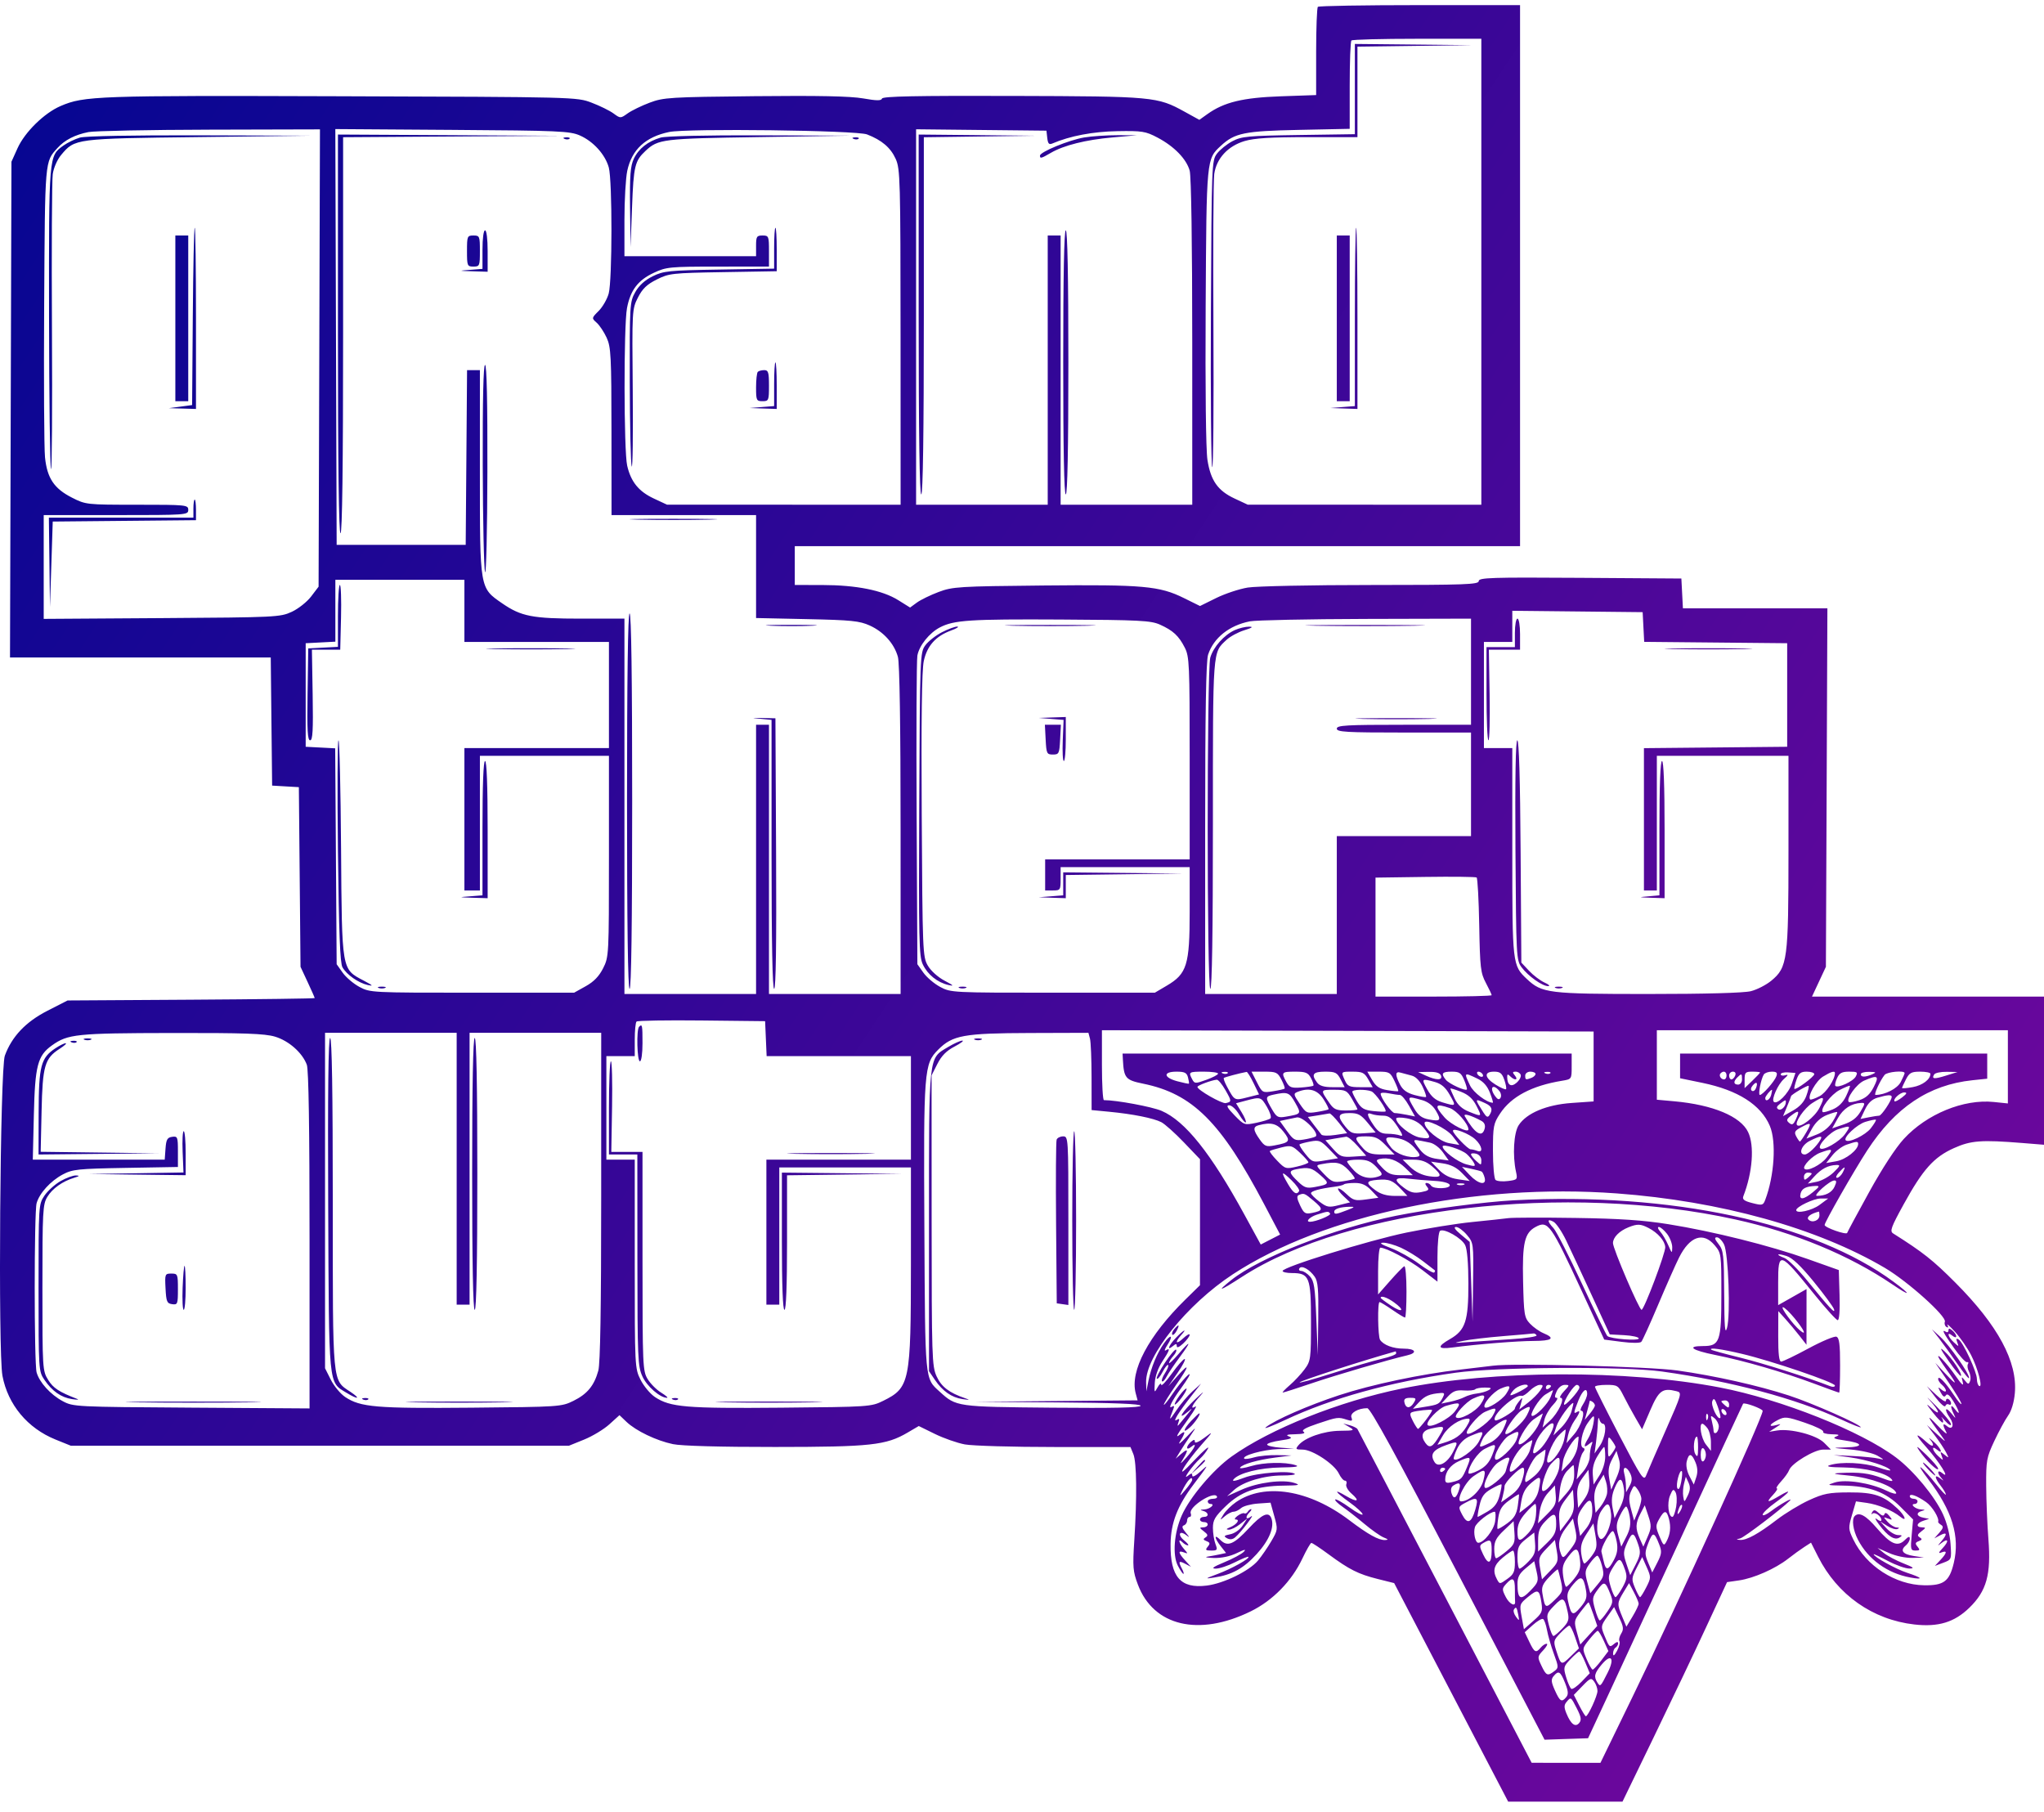 <svg width="185" height="164" viewBox="0 0 185 164" fill="none" xmlns="http://www.w3.org/2000/svg">
<path fill-rule="evenodd" clip-rule="evenodd" d="M119.279 0.619C119.193 0.705 119.123 2.537 119.123 4.689V8.603L115.911 8.716C112.49 8.836 110.788 9.248 109.287 10.321L108.551 10.846L107.224 10.114C104.739 8.745 104.447 8.718 91.63 8.681C82.917 8.655 79.899 8.716 79.831 8.919C79.763 9.125 79.345 9.122 78.115 8.905C76.974 8.704 74.057 8.644 68.314 8.704C60.636 8.783 60.056 8.819 58.8 9.292C58.063 9.569 57.168 10.005 56.809 10.261C56.16 10.725 56.154 10.725 55.524 10.264C55.176 10.01 54.285 9.572 53.543 9.291C52.199 8.781 52.138 8.78 30.82 8.711C8.723 8.639 7.618 8.678 5.478 9.598C4.003 10.232 2.244 11.958 1.587 13.415L1.036 14.637L0.971 37.068L0.905 59.5H12.705H24.505L24.567 65.298L24.63 71.096L25.84 71.167L27.05 71.237L27.125 79.366L27.2 87.495L27.842 88.871C28.195 89.627 28.484 90.281 28.484 90.325C28.484 90.367 23.452 90.434 17.3 90.472L6.117 90.541L4.284 91.478C2.329 92.478 1.071 93.805 0.438 95.537C0.01 96.707 -0.182 122.386 0.222 124.511C0.717 127.122 2.493 129.254 5.026 130.277L6.409 130.836H28.952H51.495L52.868 130.28C53.624 129.975 54.653 129.353 55.155 128.898L56.068 128.071L56.701 128.675C57.558 129.492 59.405 130.378 60.909 130.693C61.677 130.855 65.179 130.952 70.136 130.949C78.82 130.946 80.192 130.797 82.156 129.642L83.157 129.054L84.612 129.768C85.413 130.161 86.634 130.588 87.326 130.718C88.019 130.847 91.674 130.953 95.45 130.953H102.315L102.579 131.597C102.882 132.336 102.916 135.48 102.665 139.387C102.508 141.821 102.539 142.209 102.99 143.406C104.405 147.164 108.497 148.133 113.203 145.825C115.199 144.846 116.909 143.096 117.882 141.036C118.244 140.271 118.607 139.639 118.689 139.633C118.771 139.626 119.469 140.087 120.24 140.656C122.124 142.047 122.941 142.457 124.697 142.897L126.183 143.268L131.344 153.159L136.504 163.048H141.676H146.849L149.667 157.236C151.217 154.039 153.347 149.569 154.399 147.302L156.313 143.181L157.4 143.024C158.726 142.832 160.684 141.968 161.835 141.066C162.305 140.697 162.966 140.218 163.302 140.002L163.913 139.608L164.554 140.878C166.298 144.335 169.494 146.585 173.268 147.014C175.43 147.259 176.887 146.817 178.238 145.505C179.806 143.982 180.219 142.497 179.968 139.285C179.866 137.988 179.776 135.82 179.768 134.467C179.754 132.171 179.803 131.901 180.502 130.411C180.914 129.533 181.475 128.501 181.747 128.117C182.055 127.683 182.288 126.913 182.361 126.082C182.613 123.249 180.835 119.945 176.979 116.078C174.948 114.041 174.037 113.321 171.349 111.626C171.026 111.422 171.153 111.073 172.306 108.976C174.038 105.829 175.028 104.722 176.836 103.908C178.387 103.21 179.316 103.141 183.073 103.443L185 103.599V96.894V90.19H174.501H164.001L164.631 88.843L165.26 87.495L165.328 71.272L165.395 55.049H158.857H152.319L152.249 53.702L152.178 52.355L143.009 52.293C134.957 52.239 133.84 52.275 133.84 52.586C133.84 52.896 132.634 52.94 124.087 52.942C118.723 52.942 113.704 53.046 112.933 53.173C112.162 53.299 110.874 53.727 110.071 54.123L108.611 54.844L107.142 54.118C104.936 53.029 103.469 52.899 94.432 52.987C86.776 53.061 86.223 53.096 84.954 53.573C84.212 53.852 83.328 54.282 82.988 54.531L82.371 54.982L81.296 54.312C79.866 53.42 77.507 52.949 74.446 52.944L71.935 52.94V51.183V49.426H104.757H137.578V24.945V0.463H128.507C123.517 0.463 119.365 0.533 119.279 0.619ZM134.074 24.593V45.678L123.503 45.675L112.933 45.673L111.742 45.117C110.218 44.406 109.574 43.487 109.283 41.611C109.145 40.718 109.08 35.144 109.123 27.729C109.201 14.287 109.19 14.403 110.511 13.184C111.755 12.035 112.635 11.857 117.546 11.755L122.16 11.659V7.74C122.16 5.585 122.23 3.751 122.316 3.665C122.401 3.579 125.082 3.509 128.273 3.509H134.074V24.593ZM122.627 8.061V12.144L117.546 12.219C112.947 12.287 112.378 12.34 111.544 12.779C111.038 13.045 110.407 13.554 110.143 13.908C109.673 14.54 109.661 14.844 109.598 28.253C109.563 35.787 109.616 42.097 109.715 42.275C109.815 42.454 109.864 36.782 109.826 29.672C109.787 22.562 109.82 16.293 109.9 15.74C110.101 14.336 111.137 13.215 112.647 12.765C113.528 12.503 115.002 12.411 118.348 12.411H122.861V8.316V4.22L128.059 4.153L133.256 4.085L127.942 4.031L122.627 3.977V8.061ZM28.897 32.401L28.835 53.094L28.159 53.982C27.788 54.471 26.999 55.095 26.407 55.369C25.366 55.852 24.981 55.871 14.643 55.938L3.956 56.008V51.311V46.615H10.497C16.882 46.615 17.038 46.604 17.038 46.146C17.038 45.694 16.882 45.678 12.407 45.678C7.819 45.678 7.766 45.672 6.509 45.033C4.896 44.214 4.269 43.277 4.074 41.394C3.991 40.593 3.957 34.351 3.998 27.522C4.077 14.332 4.048 14.672 5.211 13.384C5.855 12.672 6.788 12.194 8.003 11.953C8.54 11.846 13.474 11.748 18.969 11.734L28.959 11.708L28.897 32.401ZM52.484 12.26C53.702 12.794 54.776 13.982 55.101 15.157C55.427 16.332 55.419 25.384 55.092 26.566C54.952 27.071 54.545 27.778 54.187 28.137C53.538 28.788 53.538 28.79 54.009 29.21C54.268 29.441 54.674 30.052 54.91 30.567C55.297 31.414 55.339 32.231 55.344 39.06L55.349 46.615H61.89H68.431V51.273V55.931L73.045 56.03C77.057 56.115 77.796 56.191 78.717 56.607C79.974 57.175 80.936 58.246 81.269 59.449C81.423 60.005 81.511 65.668 81.511 75.138L81.513 89.955H75.556H69.599V77.773V65.591H69.015H68.431V77.773V89.955H62.474H56.517V72.971V55.986H52.583C48.192 55.986 47.17 55.787 45.449 54.6C43.41 53.193 43.435 53.341 43.435 42.759V33.496H42.854H42.273L42.212 41.402L42.15 49.309H36.31H30.47L30.41 30.495L30.35 11.682L40.922 11.754C50.605 11.82 51.578 11.863 52.484 12.26ZM78.476 12.165C79.815 12.685 80.607 13.361 81.068 14.379C81.477 15.284 81.503 16.222 81.508 30.509L81.513 45.678L70.942 45.675L60.371 45.673L59.18 45.117C57.809 44.477 57.102 43.605 56.765 42.14C56.459 40.81 56.446 29.485 56.748 27.886C57.056 26.259 57.741 25.358 59.18 24.686C60.307 24.159 60.622 24.129 64.985 24.127L69.599 24.125V22.719C69.599 21.376 69.573 21.313 69.015 21.313C68.489 21.313 68.431 21.407 68.431 22.25V23.188H62.474H56.517V19.919C56.517 18.122 56.632 16.116 56.771 15.461C57.183 13.538 58.424 12.387 60.565 11.945C62.214 11.604 77.516 11.793 78.476 12.165ZM94.787 12.488C94.846 13.006 94.948 13.114 95.254 12.983C96.855 12.299 98.919 11.908 101.136 11.871C103.382 11.833 103.688 11.882 104.768 12.452C106.276 13.247 107.384 14.387 107.677 15.444C107.817 15.951 107.908 22.03 107.909 30.977L107.91 45.678H101.953H95.996V33.496V21.313H95.412H94.828V33.496V45.678H88.871H82.914V28.689V11.7L88.813 11.763L94.712 11.825L94.787 12.488ZM7.235 12.452C6.79 12.58 6.121 12.902 5.748 13.168C4.411 14.123 4.422 13.997 4.439 28.627C4.448 36.008 4.527 42.227 4.615 42.449C4.702 42.669 4.741 36.977 4.702 29.798C4.663 22.619 4.696 16.298 4.775 15.751C4.857 15.184 5.184 14.439 5.536 14.02C6.776 12.542 6.789 12.541 17.972 12.404L28.134 12.28L18.089 12.249C12.036 12.231 7.722 12.312 7.235 12.452ZM30.587 30.216C30.587 42.086 30.667 48.255 30.82 48.255C30.974 48.255 31.054 42.126 31.054 30.335V12.416L40.924 12.352L50.794 12.289L40.69 12.233L30.587 12.177V30.216ZM59.796 12.452C58.643 12.784 57.801 13.449 57.363 14.374C57.058 15.02 56.992 15.875 57.026 18.772L57.069 22.368L57.206 18.736C57.346 15.028 57.458 14.559 58.423 13.657C59.567 12.587 59.958 12.539 68.665 12.405L76.957 12.277L68.781 12.248C63.969 12.231 60.272 12.315 59.796 12.452ZM83.148 28.459C83.148 39.157 83.228 44.741 83.382 44.741C83.535 44.741 83.615 39.198 83.615 28.581V12.42L88.696 12.352L93.777 12.284L88.463 12.23L83.148 12.177V28.459ZM98.121 12.442C96.762 12.668 94.127 13.751 94.127 14.083C94.127 14.37 94.237 14.342 95.107 13.835C96.284 13.149 98.263 12.653 100.692 12.437L102.888 12.241L101.136 12.236C100.172 12.234 98.815 12.326 98.121 12.442ZM51.1 12.571C51.269 12.639 51.47 12.63 51.548 12.553C51.626 12.475 51.488 12.419 51.242 12.43C50.969 12.441 50.914 12.496 51.1 12.571ZM77.264 12.571C77.433 12.639 77.634 12.63 77.712 12.553C77.789 12.475 77.651 12.419 77.405 12.43C77.133 12.441 77.078 12.496 77.264 12.571ZM17.45 28.634L17.388 36.658L16.337 36.799L15.286 36.939L16.512 36.974L17.738 37.01V28.81C17.738 24.3 17.687 20.611 17.625 20.611C17.562 20.611 17.483 24.221 17.45 28.634ZM70.066 22.462V24.312L65.102 24.395C60.522 24.471 60.055 24.518 59.071 25.004C58.363 25.354 57.833 25.836 57.494 26.441C56.999 27.324 56.985 27.566 57.001 34.582C57.01 38.558 57.088 41.994 57.176 42.215C57.263 42.437 57.304 39.327 57.268 35.304C57.202 28.082 57.207 27.977 57.735 26.936C58.144 26.129 58.543 25.745 59.437 25.296C60.55 24.738 60.833 24.706 65.452 24.628L70.3 24.546V22.578C70.3 21.496 70.247 20.611 70.183 20.611C70.119 20.611 70.066 21.443 70.066 22.462ZM122.627 28.68V36.75L121.518 36.837L120.408 36.925L121.635 36.968L122.861 37.01V28.81C122.861 24.3 122.808 20.611 122.744 20.611C122.68 20.611 122.627 24.242 122.627 28.68ZM43.669 22.589V24.333L42.559 24.421C41.462 24.508 41.464 24.509 42.793 24.551L44.136 24.593V22.719C44.136 21.626 44.038 20.845 43.902 20.845C43.767 20.845 43.669 21.582 43.669 22.589ZM96.23 32.793C96.23 40.602 96.311 44.741 96.463 44.741C96.616 44.741 96.697 40.602 96.697 32.793C96.697 24.984 96.616 20.845 96.463 20.845C96.311 20.845 96.23 24.984 96.23 32.793ZM15.87 28.81V36.307H16.454H17.038V28.81V21.313H16.454H15.87V28.81ZM42.267 22.719C42.267 24.062 42.293 24.125 42.851 24.125C43.409 24.125 43.435 24.062 43.435 22.719C43.435 21.376 43.409 21.313 42.851 21.313C42.293 21.313 42.267 21.376 42.267 22.719ZM120.992 28.81V36.307H121.576H122.16V28.81V21.313H121.576H120.992V28.81ZM70.066 34.771V36.75L68.957 36.837L67.847 36.925L69.073 36.968L70.3 37.01V34.901C70.3 33.742 70.247 32.793 70.183 32.793C70.119 32.793 70.066 33.683 70.066 34.771ZM43.692 42.105C43.705 47.098 43.8 51.447 43.902 51.769C44.005 52.091 44.1 48.006 44.113 42.691C44.128 36.389 44.055 33.027 43.902 33.027C43.75 33.027 43.677 36.194 43.692 42.105ZM68.587 33.652C68.501 33.738 68.431 34.37 68.431 35.057C68.431 36.234 68.465 36.307 69.015 36.307C69.573 36.307 69.599 36.244 69.599 34.901C69.599 33.694 69.538 33.496 69.171 33.496C68.935 33.496 68.672 33.566 68.587 33.652ZM17.505 46.029V46.849H10.964H4.423L4.473 50.89L4.522 54.931L4.648 51.066L4.773 47.2L11.256 47.138L17.738 47.076V46.143C17.738 45.629 17.686 45.209 17.622 45.209C17.558 45.209 17.505 45.578 17.505 46.029ZM57.743 47.024C59.51 47.064 62.401 47.064 64.168 47.024C65.934 46.984 64.489 46.952 60.956 46.952C57.422 46.952 55.977 46.984 57.743 47.024ZM42.033 55.283V58.094H48.574H55.115V62.897V67.699H48.574H42.033V74.142V80.584H42.734H43.435V74.493V68.402H49.275H55.115V77.489C55.115 86.447 55.108 86.591 54.59 87.621C54.221 88.354 53.75 88.842 53.013 89.252L51.962 89.838H42.734C33.64 89.838 33.493 89.831 32.534 89.316C31.998 89.029 31.315 88.45 31.015 88.028L30.47 87.261L30.404 77.492L30.338 67.722L29.003 67.652L27.667 67.582V62.897V58.211L29.01 58.141L30.353 58.071V55.271V52.472H36.193H42.033V55.283ZM30.587 55.74V58.539L29.244 58.61L27.9 58.68L27.837 62.838C27.787 66.082 27.838 66.997 28.07 66.997C28.302 66.997 28.352 66.097 28.299 62.897L28.23 58.797H29.512H30.794L30.866 55.868C30.905 54.257 30.858 52.94 30.762 52.94C30.666 52.94 30.587 54.2 30.587 55.74ZM148.744 56.743L148.814 58.087L155.285 58.149L161.756 58.211V62.897V67.582L155.274 67.645L148.791 67.707V74.146V80.584H149.375H149.959V74.493V68.402H155.916H161.873V77.028C161.873 86.863 161.783 87.542 160.321 88.751C159.859 89.133 159.026 89.56 158.471 89.7C157.838 89.86 154.376 89.955 149.184 89.955C140.149 89.955 139.558 89.882 138.195 88.599C136.889 87.369 136.877 87.27 136.877 77.078V67.699H135.592H134.308V62.897V58.094H135.592H136.877V56.685V55.275L142.776 55.337L148.674 55.4L148.744 56.743ZM56.751 72.502C56.751 83.669 56.831 89.487 56.984 89.487C57.138 89.487 57.218 83.669 57.218 72.502C57.218 61.335 57.138 55.517 56.984 55.517C56.831 55.517 56.751 61.335 56.751 72.502ZM104.982 56.526C106.171 57.059 106.687 57.536 107.234 58.612C107.646 59.421 107.677 60.115 107.677 68.627V77.773H101.136H94.595V79.179V80.584H95.296C95.97 80.584 95.996 80.545 95.996 79.53V78.476H101.836H107.677V82.502C107.677 87.323 107.429 88.125 105.61 89.197L104.523 89.838H95.296C86.201 89.838 86.054 89.831 85.095 89.316C84.56 89.029 83.876 88.45 83.576 88.028L83.031 87.261L82.963 73.673C82.925 66.2 82.955 59.746 83.03 59.331C83.195 58.421 84.114 57.274 85.08 56.773C86.346 56.117 87.811 56.022 95.996 56.067C103.14 56.106 104.161 56.159 104.982 56.526ZM133.14 60.788V65.591H127.066C121.823 65.591 120.992 65.639 120.992 65.942C120.992 66.246 121.823 66.294 127.066 66.294H133.14V70.979V75.665H127.066H120.992V82.81V89.955H115.035H109.078V74.997C109.078 64.454 109.157 59.803 109.344 59.242C109.852 57.718 111.253 56.602 113.126 56.23C113.662 56.124 118.384 56.026 123.62 56.011L133.14 55.986V60.788ZM137.111 57.274V58.563H135.826H134.541V62.78C134.541 65.099 134.62 66.997 134.716 66.997C134.813 66.997 134.861 65.152 134.823 62.897L134.754 58.797H136.166H137.578V57.391C137.578 56.611 137.474 55.986 137.344 55.986C137.216 55.986 137.111 56.566 137.111 57.274ZM69.785 56.629C70.851 56.672 72.533 56.672 73.523 56.628C74.513 56.584 73.64 56.549 71.585 56.549C69.529 56.549 68.719 56.585 69.785 56.629ZM91.733 56.63C93.564 56.669 96.56 56.669 98.391 56.63C100.222 56.59 98.724 56.558 95.062 56.558C91.4 56.558 89.902 56.59 91.733 56.63ZM119.182 56.63C121.591 56.668 125.533 56.668 127.942 56.63C130.351 56.592 128.38 56.56 123.562 56.56C118.744 56.56 116.773 56.592 119.182 56.63ZM85.255 57.216C84.69 57.506 84.01 58.04 83.746 58.404C83.275 59.051 83.263 59.358 83.201 72.765C83.144 85.084 83.176 86.546 83.522 87.277C83.96 88.204 84.847 88.915 85.849 89.143C86.388 89.266 86.311 89.182 85.49 88.749C84.884 88.43 84.245 87.853 83.971 87.378C83.515 86.587 83.496 86.108 83.424 73.79C83.374 65.076 83.432 60.643 83.609 59.828C83.907 58.446 84.687 57.572 86.075 57.062C86.585 56.875 86.841 56.714 86.643 56.705C86.446 56.696 85.821 56.926 85.255 57.216ZM111.765 57.02C110.8 57.453 109.815 58.557 109.541 59.516C109.226 60.618 109.23 89.487 109.545 89.487C109.699 89.487 109.779 84.368 109.779 74.599C109.779 58.541 109.738 59.099 111.017 57.901C111.337 57.602 112.056 57.213 112.616 57.038C113.347 56.809 113.469 56.718 113.05 56.713C112.728 56.71 112.15 56.848 111.765 57.02ZM44.793 58.738C46.631 58.778 49.575 58.778 51.334 58.738C53.092 58.698 51.588 58.666 47.99 58.666C44.393 58.666 42.954 58.698 44.793 58.738ZM151.419 58.738C153.186 58.778 156.077 58.778 157.843 58.738C159.61 58.698 158.165 58.666 154.631 58.666C151.098 58.666 149.653 58.698 151.419 58.738ZM68.84 65.052L69.832 65.149V77.318C69.832 85.346 69.913 89.487 70.068 89.487C70.225 89.487 70.284 85.363 70.243 77.246L70.183 65.005L69.015 64.98C67.966 64.957 67.948 64.965 68.84 65.052ZM95.138 65.061L96.265 65.15L96.189 67.011C96.147 68.034 96.192 68.872 96.288 68.871C96.385 68.871 96.463 67.975 96.463 66.879V64.888L95.237 64.93L94.011 64.972L95.138 65.061ZM123.387 65.063C125.025 65.103 127.705 65.103 129.344 65.063C130.982 65.023 129.641 64.99 126.365 64.99C123.089 64.99 121.748 65.023 123.387 65.063ZM94.641 66.938C94.707 68.2 94.748 68.285 95.296 68.285C95.843 68.285 95.884 68.2 95.95 66.938L96.02 65.591H95.296H94.571L94.641 66.938ZM30.587 77.011C30.673 84.402 30.78 87.161 30.995 87.538C31.379 88.211 32.432 88.949 33.288 89.143C33.827 89.266 33.75 89.182 32.928 88.749C30.905 87.684 30.947 87.925 30.869 76.778C30.832 71.398 30.727 66.997 30.636 66.996C30.544 66.996 30.523 71.503 30.587 77.011ZM137.162 76.936C137.226 86.602 137.241 86.894 137.716 87.537C138.305 88.333 139.607 89.256 140.124 89.243C140.33 89.238 140.183 89.093 139.797 88.921C139.412 88.748 138.781 88.271 138.396 87.86L137.695 87.114L137.629 77.055C137.587 70.547 137.481 66.997 137.33 66.997C137.177 66.997 137.119 70.42 137.162 76.936ZM43.669 74.949V81.027L42.559 81.115C41.462 81.202 41.464 81.203 42.793 81.245L44.136 81.287V75.079C44.136 71.096 44.052 68.871 43.902 68.871C43.753 68.871 43.669 71.053 43.669 74.949ZM150.193 74.948V81.026L149.2 81.116C148.251 81.201 148.261 81.207 149.434 81.246L150.66 81.287V75.079C150.66 71.096 150.576 68.871 150.426 68.871C150.277 68.871 150.193 71.053 150.193 74.948ZM96.23 79.986V81.027L95.12 81.115L94.011 81.203L95.237 81.245L96.463 81.287V80.237V79.188L101.778 79.12L107.093 79.052L101.661 78.998L96.23 78.945V79.986ZM133.883 83.747C133.952 87.585 134.007 88.052 134.484 88.95C134.772 89.493 135.008 89.993 135.008 90.063C135.008 90.133 132.643 90.19 129.752 90.19H124.496V84.806V79.423L128.993 79.36C131.466 79.325 133.561 79.349 133.648 79.413C133.735 79.477 133.841 81.428 133.883 83.747ZM34.266 89.408C34.427 89.473 34.69 89.473 34.85 89.408C35.011 89.343 34.879 89.29 34.558 89.29C34.237 89.29 34.106 89.343 34.266 89.408ZM86.827 89.408C86.988 89.473 87.251 89.473 87.411 89.408C87.572 89.343 87.441 89.29 87.119 89.29C86.798 89.29 86.667 89.343 86.827 89.408ZM140.79 89.408C140.951 89.473 141.214 89.473 141.374 89.408C141.535 89.343 141.403 89.29 141.082 89.29C140.761 89.29 140.63 89.343 140.79 89.408ZM69.318 93.996L69.387 95.578H75.917H82.447V100.263V104.949H75.906H69.365V111.508V118.068H69.949H70.533V111.86V105.652H76.49H82.447L82.446 114.378C82.444 125.091 82.344 125.584 79.934 126.775C78.847 127.311 78.672 127.323 70.695 127.394C62.072 127.471 60.663 127.352 59.276 126.428C58.851 126.144 58.266 125.443 57.977 124.869C57.458 123.838 57.451 123.71 57.451 114.387V104.949H56.167H54.882V100.263V95.578H56.167H57.451V94.094C57.451 93.278 57.523 92.538 57.611 92.45C57.699 92.362 60.353 92.318 63.51 92.353L69.249 92.415L69.318 93.996ZM57.841 92.923C57.589 93.175 57.661 96.046 57.919 96.046C58.052 96.046 58.152 95.344 58.152 94.406C58.152 92.757 58.127 92.636 57.841 92.923ZM144.236 96.515V99.678L142.25 99.817C139.975 99.976 138.171 100.733 137.455 101.829C137.006 102.516 136.887 104.566 137.211 106.042C137.364 106.743 137.338 106.773 136.481 106.882C135.992 106.945 135.487 106.899 135.359 106.781C135.23 106.662 135.125 105.483 135.125 104.159C135.125 101.925 135.171 101.683 135.77 100.776C136.784 99.238 138.64 98.255 141.374 97.808C142.25 97.665 142.25 97.664 142.25 96.504V95.344H121.927H101.603L101.63 95.871C101.72 97.574 101.862 97.744 103.472 98.073C107.937 98.985 110.503 101.542 114.419 108.982L115.863 111.726L114.986 112.177L114.109 112.628L112.621 109.905C109.586 104.353 107.271 101.454 105.136 100.532C104.272 100.16 101.054 99.561 99.915 99.561C99.816 99.561 99.734 98.137 99.734 96.397V93.233L121.985 93.293L144.236 93.352V96.515ZM181.73 96.548V99.86L180.456 99.728C177.728 99.446 174.393 100.813 172.317 103.064C171.576 103.868 170.348 105.749 169.177 107.876C168.119 109.797 167.222 111.462 167.185 111.575C167.115 111.786 165.144 111.094 165.144 110.859C165.144 110.603 167.791 105.969 168.987 104.129C171.538 100.208 174.577 98.178 178.517 97.761L179.861 97.62V96.482V95.344H165.961H152.062V96.462V97.581L154.079 97.997C157.307 98.664 159.379 99.986 160.187 101.896C160.789 103.317 160.595 106.405 159.768 108.588C159.579 109.086 159.498 109.106 158.604 108.878C157.862 108.689 157.676 108.547 157.789 108.255C158.625 106.093 158.805 103.69 158.222 102.458C157.547 101.032 155.031 99.981 151.536 99.666L149.959 99.523V96.379V93.235H165.844H181.73V96.548ZM24.886 93.814C26.139 94.188 27.358 95.262 27.769 96.355C27.935 96.795 28.017 102.072 28.017 112.237V127.461L17.33 127.391C6.823 127.323 6.626 127.313 5.679 126.805C4.57 126.21 3.567 125.105 3.313 124.2C3.085 123.383 3.085 109.707 3.313 108.891C3.567 107.984 4.571 106.879 5.679 106.289C6.561 105.82 7.044 105.769 11.373 105.693L16.103 105.61V104.209C16.103 102.89 16.072 102.812 15.578 102.882C15.141 102.945 15.04 103.125 14.98 103.953L14.908 104.949H8.938H2.968L3.064 100.908C3.169 96.43 3.402 95.536 4.706 94.605C6.141 93.581 6.909 93.501 15.535 93.485C22.104 93.472 23.957 93.538 24.886 93.814ZM41.333 105.769V118.068H41.917H42.501V105.769V93.469H48.458H54.415L54.413 108.287C54.413 118.404 54.33 123.402 54.153 124.042C53.778 125.401 53.157 126.155 51.902 126.775C50.815 127.311 50.639 127.323 42.663 127.394C34.039 127.471 32.631 127.352 31.244 126.428C30.818 126.144 30.234 125.443 29.944 124.869L29.419 123.826V108.647V93.469H35.376H41.333V105.769ZM98.652 93.996C98.73 94.287 98.795 95.859 98.796 97.492L98.8 100.46L100.376 100.611C102.516 100.815 104.403 101.192 105.107 101.555C105.428 101.721 106.348 102.543 107.151 103.382L108.611 104.908L108.61 110.609L108.608 116.311L107.295 117.599C103.95 120.88 102.254 124.077 102.791 126.089L102.962 126.73L95.567 126.795L88.171 126.86L95.704 126.915C100.82 126.953 103.238 127.05 103.238 127.219C103.238 127.39 100.762 127.445 95.237 127.394C86.58 127.316 86.548 127.311 85.053 125.947C83.695 124.709 83.738 125.16 83.664 111.181C83.588 96.819 83.63 96.281 84.92 94.988C86.216 93.688 87.23 93.504 93.224 93.486L98.512 93.469L98.652 93.996ZM7.635 94.093C7.796 94.158 8.059 94.158 8.219 94.093C8.38 94.028 8.248 93.975 7.927 93.975C7.606 93.975 7.475 94.028 7.635 94.093ZM29.704 108.99C29.776 125.729 29.709 125.035 31.358 126.043C32.397 126.679 32.7 126.62 31.731 125.97C30.057 124.849 30.12 125.523 30.12 108.873C30.12 98.799 30.041 93.938 29.88 93.938C29.717 93.938 29.66 98.794 29.704 108.99ZM42.734 106.237C42.734 114.281 42.815 118.537 42.968 118.537C43.121 118.537 43.202 114.281 43.202 106.237C43.202 98.194 43.121 93.938 42.968 93.938C42.815 93.938 42.734 98.194 42.734 106.237ZM88.229 94.093C88.39 94.158 88.653 94.158 88.813 94.093C88.974 94.028 88.842 93.975 88.521 93.975C88.2 93.975 88.069 94.028 88.229 94.093ZM6.482 94.332C6.65 94.4 6.852 94.391 6.929 94.314C7.007 94.236 6.869 94.181 6.623 94.191C6.351 94.202 6.295 94.257 6.482 94.332ZM85.804 94.757C84.019 95.83 84.082 95.248 84.082 110.513V124.09L84.608 124.864C85.311 125.9 86.129 126.471 87.119 126.617C87.78 126.714 87.825 126.698 87.352 126.538C85.909 126.047 85.2 125.502 84.77 124.554C84.351 123.628 84.326 122.835 84.321 110.445L84.316 97.317L84.842 96.282C85.215 95.546 85.665 95.091 86.397 94.71C86.963 94.414 87.278 94.173 87.098 94.174C86.917 94.176 86.335 94.438 85.804 94.757ZM5.019 94.865C3.697 95.739 3.509 96.457 3.498 100.673L3.489 104.48L8.92 104.426L14.351 104.372L9.016 104.305L3.681 104.237L3.763 100.552C3.853 96.442 4.046 95.782 5.407 94.908C5.83 94.636 6.07 94.413 5.941 94.412C5.813 94.411 5.398 94.615 5.019 94.865ZM55.115 100.263V104.48H56.4H57.685L57.69 114.027C57.695 122.934 57.725 123.64 58.144 124.564C58.55 125.462 59.745 126.5 60.371 126.5C60.5 126.5 60.262 126.291 59.844 126.034C59.425 125.778 58.874 125.226 58.618 124.805C58.174 124.075 58.154 123.607 58.153 114.144L58.152 104.246H56.74H55.328L55.397 100.146C55.435 97.891 55.387 96.046 55.291 96.046C55.194 96.046 55.115 97.944 55.115 100.263ZM107.523 97.5C107.597 97.785 107.635 98.04 107.607 98.069C107.579 98.097 107.11 98.001 106.565 97.855C105.298 97.516 105.246 96.984 106.481 96.984C107.22 96.984 107.414 97.079 107.523 97.5ZM110.246 97.161C110.246 97.259 109.77 97.51 109.189 97.72C108.188 98.081 108.12 98.079 107.904 97.675C107.55 97.012 107.595 96.984 108.961 96.984C109.668 96.984 110.246 97.063 110.246 97.161ZM111.117 97.125C111.04 97.203 110.838 97.211 110.67 97.144C110.483 97.069 110.539 97.013 110.811 97.002C111.057 96.992 111.195 97.047 111.117 97.125ZM113.456 98.014L113.955 99.044L112.881 99.315C111.718 99.609 111.748 99.625 111.038 98.309C110.841 97.942 110.719 97.602 110.769 97.553C110.84 97.482 112.19 97.124 112.828 97.007C112.899 96.994 113.181 97.447 113.456 98.014ZM115.981 97.708C116.186 98.107 116.317 98.471 116.27 98.517C116.224 98.564 115.751 98.672 115.22 98.757C114.272 98.909 114.246 98.894 113.764 97.948L113.274 96.984H114.44C115.508 96.984 115.639 97.045 115.981 97.708ZM118.656 97.569C118.828 97.891 118.924 98.198 118.871 98.25C118.817 98.303 118.316 98.379 117.757 98.419C116.881 98.482 116.698 98.412 116.422 97.913C115.942 97.043 115.993 96.984 117.215 96.984C118.18 96.984 118.389 97.069 118.656 97.569ZM121.343 97.686L121.705 98.389H120.615C119.851 98.389 119.432 98.267 119.215 97.979C118.649 97.232 118.829 96.984 119.935 96.984C120.86 96.984 121.022 97.064 121.343 97.686ZM123.843 97.688L124.241 98.389H123.121C122.148 98.389 121.966 98.311 121.731 97.792C121.356 96.968 121.342 96.983 122.452 96.985C123.31 96.986 123.499 97.082 123.843 97.688ZM126.215 97.832C126.437 98.299 126.588 98.71 126.55 98.745C126.513 98.78 126.067 98.739 125.559 98.655C124.847 98.537 124.536 98.329 124.195 97.743L123.752 96.984H124.782C125.735 96.984 125.841 97.046 126.215 97.832ZM127.767 97.341C128.133 97.432 128.5 97.802 128.752 98.335C128.973 98.802 129.116 99.223 129.068 99.27C129.021 99.318 128.551 99.241 128.025 99.099C127.347 98.915 126.967 98.642 126.717 98.158C126.255 97.261 126.272 96.924 126.774 97.074C126.999 97.141 127.445 97.261 127.767 97.341ZM130.421 97.335C130.59 97.778 130.006 97.782 129.051 97.343L128.351 97.021L129.319 97.002C129.977 96.99 130.329 97.096 130.421 97.335ZM132.522 97.745C132.696 98.164 132.805 98.547 132.764 98.597C132.624 98.761 131.158 98.088 130.862 97.722C130.397 97.149 130.514 96.984 131.387 96.984C132.088 96.984 132.249 97.092 132.522 97.745ZM134.191 97.218C134.27 97.347 134.23 97.452 134.102 97.452C133.973 97.452 133.803 97.347 133.724 97.218C133.644 97.089 133.684 96.984 133.813 96.984C133.941 96.984 134.111 97.089 134.191 97.218ZM136.155 97.724C136.296 98.132 136.365 98.513 136.307 98.571C136.249 98.629 135.828 98.445 135.371 98.163C134.35 97.53 134.28 96.984 135.219 96.984C135.77 96.984 135.945 97.122 136.155 97.724ZM137.639 97.276C137.694 97.438 137.526 97.756 137.266 97.984C136.77 98.42 136.422 98.207 136.414 97.464C136.411 97.2 136.472 97.187 136.69 97.405C137.096 97.812 137.456 97.751 137.111 97.335C136.874 97.048 136.887 96.984 137.18 96.984C137.377 96.984 137.584 97.115 137.639 97.276ZM138.98 97.193C138.98 97.308 138.813 97.466 138.61 97.544C138.088 97.745 138.045 97.729 138.045 97.335C138.045 97.14 138.253 96.984 138.513 96.984C138.769 96.984 138.98 97.078 138.98 97.193ZM140.318 97.125C140.241 97.203 140.039 97.211 139.87 97.144C139.684 97.069 139.739 97.013 140.012 97.002C140.258 96.992 140.396 97.047 140.318 97.125ZM156.267 97.335C156.267 97.528 156.168 97.686 156.047 97.686C155.752 97.686 155.541 97.32 155.728 97.133C155.991 96.869 156.267 96.973 156.267 97.335ZM157.052 97.335C156.978 97.528 156.823 97.686 156.709 97.686C156.594 97.686 156.5 97.528 156.5 97.335C156.5 97.142 156.655 96.984 156.843 96.984C157.052 96.984 157.134 97.121 157.052 97.335ZM159.303 97.057C159.303 97.097 158.988 97.433 158.603 97.803L157.902 98.477V97.73C157.902 97.057 157.97 96.984 158.603 96.984C158.988 96.984 159.303 97.016 159.303 97.057ZM160.78 97.394C160.616 97.862 159.533 99.092 159.284 99.092C159.104 99.092 159.376 97.669 159.637 97.245C159.726 97.101 160.051 96.984 160.361 96.984C160.796 96.984 160.891 97.076 160.78 97.394ZM162.173 98.08C161.868 98.976 160.837 100.005 160.541 99.708C160.315 99.482 160.917 98.131 161.457 97.651C161.856 97.298 161.887 97.211 161.581 97.308C161.356 97.379 161.172 97.339 161.172 97.22C161.172 97.1 161.472 97.025 161.839 97.051L162.505 97.101L162.173 98.08ZM164.209 97.209C164.209 97.44 162.543 98.671 162.411 98.538C162.371 98.498 162.454 98.132 162.596 97.724C162.805 97.122 162.98 96.984 163.531 96.984C163.904 96.984 164.209 97.085 164.209 97.209ZM166.078 97.108C166.078 97.702 165.28 98.896 164.673 99.211C164.265 99.422 163.889 99.552 163.836 99.499C163.569 99.23 164.361 97.821 164.999 97.431C165.733 96.982 166.078 96.879 166.078 97.108ZM167.96 97.427C167.726 97.866 166.345 98.501 166.119 98.274C166.055 98.21 166.122 97.893 166.269 97.57C166.48 97.104 166.706 96.984 167.366 96.984C168.109 96.984 168.172 97.03 167.96 97.427ZM169.465 97.218C168.82 97.496 168.414 97.496 168.414 97.218C168.414 97.089 168.756 96.991 169.173 97C169.81 97.014 169.857 97.049 169.465 97.218ZM172.385 97.112C172.385 97.183 172.227 97.547 172.034 97.921C171.728 98.515 170.617 99.084 169.751 99.091C169.567 99.092 170.148 97.812 170.574 97.276C170.799 96.994 172.385 96.85 172.385 97.112ZM174.721 97.173C174.721 97.681 174.012 98.219 173.131 98.381C172.592 98.48 172.152 98.517 172.152 98.463C172.152 98.41 172.312 98.055 172.508 97.675C172.812 97.085 173.001 96.984 173.793 96.984C174.304 96.984 174.721 97.069 174.721 97.173ZM176.132 97.34C175.047 97.68 174.802 97.655 175.062 97.233C175.147 97.096 175.657 96.99 176.195 96.999L177.174 97.015L176.132 97.34ZM133.693 97.602C134.245 97.865 134.607 98.269 134.85 98.89C135.045 99.388 135.164 99.795 135.114 99.795C134.572 99.795 133.357 98.876 133.052 98.235C132.485 97.042 132.497 97.03 133.693 97.602ZM157.668 97.686C157.668 97.947 157.512 98.155 157.318 98.155C156.895 98.155 156.866 97.881 157.248 97.499C157.625 97.121 157.668 97.14 157.668 97.686ZM169.592 98.369C169.255 99.033 168.894 99.363 168.287 99.564C167.826 99.716 167.395 99.788 167.33 99.723C167.057 99.449 168.034 98.094 168.721 97.795C169.963 97.253 170.11 97.351 169.592 98.369ZM110.907 98.646C111.488 99.665 111.489 99.707 110.945 99.83C110.599 99.908 108.379 98.641 108.378 98.365C108.377 98.229 109.641 97.758 110.129 97.712C110.258 97.7 110.608 98.12 110.907 98.646ZM129.869 97.92C130.461 98.087 130.834 98.41 131.219 99.09C131.81 100.132 131.804 100.138 130.565 99.766C129.925 99.573 129.552 99.258 129.18 98.594C128.627 97.607 128.657 97.578 129.869 97.92ZM158.934 98.471C158.853 98.682 158.688 98.793 158.567 98.718C158.435 98.637 158.459 98.446 158.625 98.246C158.966 97.832 159.132 97.954 158.934 98.471ZM163.49 99.171C163.295 99.714 162.892 100.158 162.289 100.499L161.381 101.01L161.744 100.139C161.943 99.661 162.107 99.24 162.107 99.203C162.107 99.071 163.616 98.184 163.699 98.268C163.746 98.315 163.652 98.722 163.49 99.171ZM167.087 99.199C166.816 99.768 166.399 100.182 165.873 100.402C165.433 100.587 165.028 100.694 164.974 100.64C164.709 100.374 165.721 99.046 166.491 98.649C166.971 98.401 167.394 98.228 167.431 98.265C167.469 98.301 167.314 98.722 167.087 99.199ZM133.628 100.071C134.148 101.094 134.155 101.088 132.949 100.605C132.33 100.356 131.927 99.988 131.66 99.425C131.446 98.975 131.271 98.567 131.271 98.517C131.271 98.467 131.699 98.596 132.222 98.801C132.907 99.071 133.3 99.427 133.628 100.071ZM135.701 98.73C135.856 98.918 135.905 99.197 135.81 99.352C135.686 99.553 135.55 99.511 135.323 99.2C134.769 98.44 135.11 98.016 135.701 98.73ZM119.783 99.468C120.081 99.93 120.287 100.346 120.241 100.392C120.195 100.438 119.726 100.545 119.199 100.63C118.283 100.777 118.214 100.744 117.63 99.882C117.073 99.06 117.055 98.967 117.429 98.819C118.476 98.403 119.228 98.611 119.783 99.468ZM122.371 99.457C122.64 99.915 122.861 100.337 122.861 100.394C122.861 100.451 122.395 100.498 121.826 100.498C120.96 100.498 120.718 100.392 120.345 99.853C119.487 98.61 119.483 98.623 120.722 98.623C121.802 98.623 121.914 98.68 122.371 99.457ZM124.122 98.764C124.479 98.901 125.567 100.457 125.399 100.589C125.352 100.626 124.858 100.609 124.302 100.551C123.473 100.464 123.208 100.311 122.842 99.71C122.597 99.306 122.395 98.896 122.395 98.799C122.394 98.589 123.605 98.565 124.122 98.764ZM160.306 99.092C160.188 99.541 159.771 99.761 159.771 99.373C159.771 99.21 160.247 98.623 160.379 98.623C160.406 98.623 160.373 98.834 160.306 99.092ZM117.227 99.796C117.796 100.812 117.797 100.811 116.368 101.059C115.686 101.178 115.548 101.107 115.153 100.435C114.495 99.317 114.503 99.228 115.269 99.063C116.54 98.791 116.696 98.849 117.227 99.796ZM126.702 99.092C126.855 99.092 127.225 99.53 127.525 100.065L128.071 101.039L127.306 100.885C126.885 100.801 126.404 100.732 126.238 100.732C125.955 100.732 124.963 99.366 124.963 98.976C124.963 98.879 125.292 98.865 125.693 98.945C126.095 99.026 126.549 99.092 126.702 99.092ZM172.155 99.315C171.836 99.561 171.532 99.72 171.479 99.667C171.297 99.484 171.979 98.858 172.355 98.863C172.639 98.867 172.588 98.982 172.155 99.315ZM171.216 99.268C171.215 99.587 170.294 100.966 170.082 100.966C169.967 100.966 169.54 101.033 169.133 101.115L168.392 101.263L168.799 100.407C169.078 99.819 169.43 99.485 169.92 99.342C170.847 99.072 171.218 99.051 171.216 99.268ZM114.674 100.181C114.951 100.651 115.092 101.114 114.989 101.21C114.886 101.307 114.31 101.487 113.708 101.612C112.631 101.836 112.602 101.826 111.734 100.934C111.075 100.258 110.955 100.029 111.258 100.029C111.481 100.029 111.883 100.402 112.152 100.859C112.42 101.315 112.692 101.637 112.755 101.574C112.818 101.511 112.645 101.096 112.371 100.651L111.873 99.843L112.753 99.609C114.092 99.252 114.136 99.265 114.674 100.181ZM128.707 99.558C129.237 99.706 129.682 100.046 129.956 100.51C130.477 101.394 130.384 101.509 129.318 101.308C128.7 101.192 128.362 100.942 128.009 100.343C127.327 99.183 127.334 99.176 128.707 99.558ZM164.679 100.258C164.253 101.095 162.938 102.112 162.652 101.825C162.411 101.583 163.297 100.295 164.025 99.827C165.112 99.13 165.217 99.2 164.679 100.258ZM134.413 99.832C135.033 100.115 135.136 100.401 134.807 100.922C134.66 101.155 134.531 101.099 134.268 100.687C133.449 99.403 133.451 99.393 134.413 99.832ZM161.636 99.736C161.628 100.142 161.204 100.545 160.951 100.388C160.757 100.268 160.8 100.125 161.1 99.897C161.599 99.518 161.641 99.505 161.636 99.736ZM168.393 100.597C168.058 101.167 167.619 101.503 166.874 101.757L165.827 102.115L166.342 101.195C166.829 100.328 167.555 99.855 168.464 99.813C168.828 99.796 168.822 99.869 168.393 100.597ZM131.23 100.284C131.838 100.497 132.906 101.725 132.906 102.212C132.906 102.571 131.313 101.771 130.745 101.127C129.768 100.019 129.886 99.814 131.23 100.284ZM162.546 101.285C162.321 101.781 162.203 101.846 161.935 101.623C161.655 101.39 161.687 101.284 162.143 100.938C162.816 100.43 162.901 100.503 162.546 101.285ZM165.875 101.502C165.571 101.995 165.026 102.439 164.441 102.67L163.497 103.041L164.002 102.14C164.332 101.552 164.799 101.124 165.351 100.907C165.815 100.724 166.233 100.604 166.28 100.64C166.327 100.677 166.144 101.065 165.875 101.502ZM121.205 101.642L121.924 102.553L120.846 102.715C120.253 102.804 119.693 102.79 119.602 102.683C119.511 102.576 119.198 102.173 118.906 101.786L118.376 101.083L119.275 100.941C119.77 100.862 120.245 100.783 120.33 100.765C120.416 100.747 120.809 101.142 121.205 101.642ZM123.785 101.61L124.509 102.489L123.413 102.562C122.451 102.626 122.252 102.555 121.78 101.976C120.995 101.015 121.078 100.732 122.143 100.732C122.919 100.732 123.172 100.867 123.785 101.61ZM125.185 100.966C125.689 100.966 125.98 101.185 126.477 101.939C126.962 102.673 127.022 102.874 126.723 102.759C126.505 102.675 125.994 102.605 125.587 102.604C125.012 102.603 124.729 102.43 124.321 101.828C123.702 100.916 123.657 100.629 124.165 100.824C124.368 100.902 124.827 100.966 125.185 100.966ZM134.069 101.432C134.35 101.583 134.456 101.826 134.376 102.134C134.148 103.008 133.489 102.602 132.581 101.025C132.406 100.722 133.1 100.912 134.069 101.432ZM119.053 102.864C118.899 102.945 118.404 103.067 117.952 103.136C117.208 103.25 117.072 103.178 116.482 102.355L115.832 101.449L116.368 101.334C116.663 101.27 117.114 101.177 117.371 101.126C117.942 101.013 119.505 102.628 119.053 102.864ZM128.838 102.053C129.59 102.975 129.54 103.119 128.526 102.947C127.715 102.81 126.365 101.736 126.365 101.228C126.365 101.119 126.799 101.109 127.328 101.206C127.968 101.323 128.475 101.608 128.838 102.053ZM169.317 102.116C168.828 102.739 167.32 103.461 167.057 103.198C166.806 102.946 168.07 101.758 168.838 101.524C169.312 101.381 169.737 101.296 169.785 101.337C169.832 101.378 169.622 101.728 169.317 102.116ZM131.476 102.821L132.088 103.617L131.154 103.454C130.307 103.305 128.935 102.18 128.935 101.634C128.935 101.169 130.917 102.094 131.476 102.821ZM116.177 102.427C116.834 103.269 116.748 103.398 115.358 103.659C114.6 103.802 114.46 103.745 114.014 103.117C113.41 102.266 113.389 101.971 113.926 101.83C115.048 101.536 115.595 101.681 116.177 102.427ZM163.477 102.489C163.212 102.94 162.957 103.309 162.909 103.309C162.862 103.309 162.714 103.102 162.579 102.849C162.373 102.464 162.437 102.334 162.979 102.039C163.936 101.519 164.009 101.585 163.477 102.489ZM166.993 102.632C166.507 103.317 165 104.18 164.742 103.922C164.483 103.662 165.64 102.43 166.36 102.198C167.521 101.825 167.552 101.846 166.993 102.632ZM133.527 103.11C134.157 103.703 134.27 104.371 133.704 104.154C133.501 104.076 133.233 104.012 133.107 104.012C132.856 104.012 131.504 102.599 131.504 102.336C131.504 102.028 132.977 102.591 133.527 103.11ZM16.53 104.24L16.606 106.109L12.325 106.179L8.044 106.248L12.424 106.301L16.804 106.354V104.363C16.804 103.268 16.725 102.372 16.629 102.371C16.533 102.371 16.488 103.212 16.53 104.24ZM97.048 110.454C97.048 114.899 97.126 118.537 97.223 118.537C97.319 118.537 97.398 114.899 97.398 110.454C97.398 106.009 97.319 102.372 97.223 102.372C97.126 102.372 97.048 106.009 97.048 110.454ZM95.635 103.135C95.573 103.298 95.55 106.698 95.584 110.691L95.646 117.951L96.171 118.026L96.697 118.101V110.471C96.697 102.957 96.69 102.84 96.223 102.84C95.962 102.84 95.697 102.973 95.635 103.135ZM122.883 103.719L123.654 104.597L122.499 104.671C121.444 104.739 121.284 104.678 120.651 103.968L119.958 103.192L120.767 103.047C121.212 102.967 121.697 102.888 121.844 102.871C121.991 102.854 122.459 103.236 122.883 103.719ZM125.431 103.66L126.223 104.48H125.05C124.129 104.48 123.775 104.367 123.404 103.953C122.505 102.952 122.526 102.84 123.619 102.84C124.477 102.84 124.763 102.97 125.431 103.66ZM128.02 103.872C128.53 104.441 128.593 104.615 128.312 104.678C127.555 104.847 126.368 104.44 125.908 103.854C125.219 102.976 125.31 102.815 126.4 102.99C127.065 103.097 127.574 103.374 128.02 103.872ZM164.772 103.133C164.429 103.741 163.649 104.48 163.351 104.48C162.735 104.48 163.047 103.625 163.8 103.249C164.735 102.783 164.987 102.753 164.772 103.133ZM119.941 105.017C118.818 105.206 118.766 105.189 118.154 104.437C117.808 104.012 117.567 103.62 117.62 103.567C117.673 103.514 118.112 103.396 118.595 103.305C119.395 103.155 119.546 103.215 120.285 103.981L121.097 104.823L119.941 105.017ZM129.445 103.412C129.79 103.485 130.308 103.877 130.596 104.283L131.121 105.022L130.109 104.885C129.382 104.788 128.945 104.563 128.557 104.088C128.26 103.724 128.013 103.357 128.009 103.272C128.001 103.123 128.125 103.135 129.445 103.412ZM168.18 103.53C168.18 104.059 167.068 104.938 166.207 105.09L165.284 105.253L165.856 104.541C166.171 104.149 166.744 103.722 167.129 103.593C168.065 103.277 168.18 103.271 168.18 103.53ZM118.422 105.19C118.422 105.271 117.955 105.446 117.383 105.577C116.379 105.807 116.318 105.789 115.589 105.034C115.173 104.605 114.879 104.213 114.934 104.163C114.99 104.114 115.456 103.971 115.97 103.844C116.837 103.631 116.958 103.666 117.663 104.328C118.081 104.72 118.422 105.108 118.422 105.19ZM132.753 104.442C132.989 104.654 133.277 105.003 133.393 105.22C133.581 105.572 133.513 105.588 132.729 105.376C131.916 105.156 130.57 104.144 130.57 103.753C130.57 103.479 132.278 104.019 132.753 104.442ZM165.327 104.762C164.822 105.419 163.587 106.043 163.321 105.776C163.096 105.551 164.05 104.573 164.739 104.322C165.889 103.904 165.951 103.951 165.327 104.762ZM71.993 104.421C73.76 104.461 76.651 104.461 78.418 104.421C80.184 104.381 78.739 104.349 75.206 104.349C71.672 104.349 70.227 104.381 71.993 104.421ZM134.074 105.012C134.074 105.475 134.06 105.477 133.607 105.066C133.35 104.833 133.14 104.563 133.14 104.466C133.14 104.369 133.35 104.345 133.607 104.412C133.881 104.484 134.074 104.732 134.074 105.012ZM127.178 105.679L127.875 106.354H126.813C125.946 106.354 125.632 106.23 125.101 105.673C124.514 105.059 124.493 104.982 124.882 104.886C125.64 104.701 126.462 104.985 127.178 105.679ZM124.584 105.621C125.134 106.197 125.171 106.314 124.842 106.441C124.004 106.763 123.172 106.578 122.554 105.932C122.209 105.57 121.927 105.201 121.927 105.112C121.927 105.022 122.38 104.949 122.934 104.949C123.738 104.949 124.071 105.084 124.584 105.621ZM129.618 105.555C130.598 106.382 130.524 106.622 129.344 106.447C128.705 106.352 128.102 106.058 127.654 105.624L126.958 104.949H127.929C128.632 104.949 129.097 105.116 129.618 105.555ZM122.041 105.883C122.409 106.269 122.665 106.623 122.61 106.671C122.555 106.719 122.083 106.823 121.56 106.904C120.697 107.036 120.538 106.976 119.84 106.253C119.071 105.458 119.071 105.457 119.622 105.352C120.95 105.099 121.383 105.194 122.041 105.883ZM132.322 106.157L133.023 106.878L131.972 106.724C131.233 106.615 130.712 106.355 130.22 105.849L129.519 105.128L130.57 105.282C131.308 105.391 131.83 105.651 132.322 106.157ZM165.957 106.098C165.574 106.472 164.892 106.854 164.443 106.945L163.625 107.112L164.209 106.473C164.841 105.782 165.462 105.455 166.19 105.432C166.594 105.419 166.565 105.504 165.957 106.098ZM119.497 106.343C120.364 107.107 120.336 107.174 119.048 107.416C118.271 107.563 118.071 107.5 117.473 106.925C116.649 106.134 116.623 105.95 117.313 105.817C118.432 105.601 118.737 105.674 119.497 106.343ZM134.104 106.027C134.185 106.074 134.307 106.325 134.374 106.585C134.566 107.319 133.806 107.176 133.008 106.328L132.322 105.599L133.14 105.77C133.589 105.864 134.023 105.98 134.104 106.027ZM166.779 106.12C166.641 106.378 166.411 106.589 166.267 106.589C166.123 106.589 166.196 106.378 166.428 106.12C166.661 105.862 166.891 105.652 166.94 105.652C166.989 105.652 166.916 105.862 166.779 106.12ZM70.767 112.328C70.767 116.311 70.851 118.537 71.001 118.537C71.15 118.537 71.234 116.351 71.234 112.45V106.363L76.432 106.296L81.63 106.228L76.198 106.174L70.767 106.12V112.328ZM117.582 107.797C117.351 108.172 117.065 107.991 116.577 107.161C115.888 105.99 115.963 105.908 116.895 106.814C117.34 107.246 117.649 107.689 117.582 107.797ZM163.976 106.209C163.976 106.257 163.818 106.428 163.625 106.589C163.338 106.828 163.275 106.811 163.275 106.5C163.275 106.291 163.432 106.12 163.625 106.12C163.818 106.12 163.976 106.16 163.976 106.209ZM5.481 106.889C4.971 107.179 4.314 107.772 4.021 108.208C3.494 108.992 3.489 109.08 3.489 116.545C3.489 123.984 3.496 124.101 4.014 124.864C4.716 125.899 5.535 126.47 6.525 126.618C6.975 126.686 7.185 126.68 6.993 126.605C5.346 125.969 4.821 125.626 4.361 124.883C3.849 124.058 3.839 123.895 3.839 116.545C3.839 109.614 3.872 108.993 4.28 108.319C4.738 107.559 5.659 106.905 6.722 106.583C7.196 106.439 7.233 106.391 6.876 106.378C6.619 106.369 5.991 106.599 5.481 106.889ZM126.814 107.621L127.381 108.229H126.28C125.513 108.229 124.968 108.073 124.487 107.716C123.58 107.044 123.615 106.867 124.671 106.774C125.719 106.683 126.067 106.82 126.814 107.621ZM129.849 106.87C130.599 106.911 131.154 107.059 131.212 107.233C131.331 107.591 129.737 107.646 129.519 107.291C129.439 107.163 129.262 107.057 129.126 107.057C128.965 107.057 128.976 107.176 129.157 107.395C129.389 107.675 129.298 107.758 128.622 107.886C127.983 108.006 127.653 107.924 127.086 107.504C126.077 106.755 126.186 106.521 127.475 106.671C128.085 106.742 129.154 106.832 129.849 106.87ZM166.045 107.389C165.803 107.921 165.236 108.218 164.452 108.225C164.044 108.229 165.596 106.846 166.015 106.833C166.233 106.825 166.241 106.957 166.045 107.389ZM124.114 107.727L124.753 108.396L123.646 108.548C122.656 108.684 122.47 108.634 121.885 108.072C121.525 107.726 121.177 107.496 121.112 107.561C121.047 107.627 121.264 107.935 121.595 108.246L122.195 108.812L121.185 109.064C120.266 109.294 120.106 109.265 119.415 108.745C118.998 108.43 118.656 108.088 118.656 107.985C118.656 107.791 119.471 107.566 120.774 107.401C121.186 107.348 121.579 107.25 121.647 107.181C121.715 107.113 122.154 107.057 122.623 107.057C123.255 107.057 123.639 107.23 124.114 107.727ZM132.497 107.212C132.337 107.277 132.074 107.277 131.913 107.212C131.753 107.147 131.884 107.094 132.205 107.094C132.526 107.094 132.658 107.147 132.497 107.212ZM164.092 107.884C163.246 108.58 162.808 108.628 162.97 108.007C163.09 107.548 163.462 107.362 164.326 107.327C164.724 107.311 164.689 107.394 164.092 107.884ZM146.338 108.003C155.701 108.695 164.491 111.138 170.611 114.752C172.69 115.98 176.21 119.142 176.028 119.618C175.963 119.788 176.027 120 176.169 120.088C176.336 120.191 176.368 120.131 176.26 119.92C176.167 119.739 176.476 120.012 176.946 120.528C177.417 121.043 178.072 121.992 178.403 122.636C179.017 123.835 179.489 125.651 179.127 125.427C179.017 125.359 178.926 125.072 178.926 124.79C178.926 124.16 177.683 121.474 177.274 121.22C177.058 121.086 177.023 121.155 177.145 121.472C177.307 121.896 177.298 121.896 176.834 121.474C176.289 120.98 176.173 120.435 176.707 120.879C176.903 121.042 177.057 121.067 177.057 120.937C177.057 120.808 176.9 120.571 176.707 120.411C176.446 120.193 176.357 120.19 176.357 120.396C176.357 120.548 176.251 120.608 176.123 120.528C175.709 120.271 175.87 120.597 176.843 121.982C177.368 122.728 177.901 123.31 178.029 123.275C178.156 123.239 178.195 123.316 178.115 123.446C178.036 123.575 178.08 123.886 178.214 124.137C178.348 124.388 178.393 124.763 178.314 124.969C178.185 125.305 178.135 125.301 177.835 124.927C177.527 124.544 177.512 124.557 177.65 125.096C177.751 125.494 177.539 125.304 176.991 124.505C176.206 123.364 175.063 122.171 175.536 122.988C175.648 123.181 175.968 123.655 176.247 124.042C177.18 125.333 177.145 125.457 176.149 124.393L175.161 123.339L176.343 125.074C176.993 126.029 177.525 126.917 177.525 127.047C177.525 127.178 177.206 126.803 176.817 126.214C176.057 125.064 175.422 124.422 175.422 124.805C175.422 124.933 175.58 125.17 175.773 125.33C175.965 125.491 176.123 125.728 176.123 125.856C176.123 125.985 175.948 125.946 175.734 125.769C175.38 125.476 175.372 125.497 175.643 126.006C175.851 126.398 175.992 126.479 176.116 126.279C176.236 126.084 176.453 126.251 176.792 126.802C177.359 127.722 177.466 128.229 176.948 127.542C176.545 127.007 176.484 127.252 176.839 127.981C177.052 128.418 177.019 128.408 176.611 127.907C176.053 127.223 175.953 127.56 176.487 128.324C176.918 128.942 176.722 129.48 176.219 129.062C175.819 128.729 175.797 128.935 176.159 129.621C176.308 129.903 175.931 129.606 175.322 128.962C174.298 127.878 174.389 128.108 175.693 129.899C176.187 130.576 176.172 130.572 175.304 129.782L174.403 128.962L175.112 129.899C175.503 130.414 175.959 131.099 176.127 131.422C176.417 131.977 176.41 131.989 176.001 131.656C175.604 131.334 175.582 131.342 175.739 131.76C175.905 132.204 175.898 132.204 175.432 131.782C174.887 131.288 174.771 130.743 175.305 131.187C175.942 131.717 175.669 131.046 175.013 130.47C174.66 130.16 174.502 130.057 174.663 130.242C175.162 130.817 174.983 131.06 174.429 130.56C173.306 129.546 173.255 129.747 174.329 130.95C175.529 132.294 176.561 133.951 175.809 133.326C175.358 132.951 175.286 133.283 175.714 133.765C175.963 134.044 175.945 134.047 175.597 133.783C175.055 133.371 175.086 133.737 175.656 134.467C175.907 134.789 176.115 135.141 176.118 135.25C176.121 135.358 175.72 134.936 175.227 134.312C174.735 133.689 174.134 133.02 173.891 132.827C173.649 132.634 173.936 133.108 174.529 133.881C176.689 136.696 177.408 139.055 176.834 141.451C176.436 143.114 175.935 143.491 174.157 143.466C171.54 143.429 168.895 141.719 167.736 139.315C167.287 138.385 167.281 138.267 167.622 137.103L167.982 135.873L168.957 136.01C169.976 136.152 171.279 136.689 171.977 137.254C172.638 137.79 172.444 137.187 171.743 136.529C170.471 135.336 169.626 135.052 167.363 135.06C165.54 135.067 165.059 135.16 163.742 135.762C162.907 136.143 161.589 136.943 160.813 137.538C159.158 138.808 158.088 139.397 157.505 139.36C157.109 139.334 157.109 139.326 157.513 139.221C157.874 139.128 161.243 136.565 161.99 135.816C162.367 135.437 161.123 136.129 160.296 136.757C159.879 137.074 159.537 137.216 159.537 137.072C159.537 136.927 160.063 136.43 160.705 135.968C162.061 134.99 162.246 134.669 161.042 135.381C159.952 136.026 159.802 136.002 160.471 135.287C160.773 134.965 160.93 134.701 160.819 134.701C160.708 134.701 160.885 134.412 161.211 134.057C161.538 133.703 161.863 133.245 161.934 133.039C162.143 132.438 164.216 131.187 165.003 131.187H165.717L165.097 130.566C164.402 129.869 162.059 129.259 160.841 129.458L160.121 129.576L160.705 129.2C161.251 128.849 161.255 128.834 160.763 128.968C160.029 129.167 160.108 128.924 160.913 128.507C161.535 128.184 161.726 128.203 163.366 128.756C164.344 129.086 165.086 129.452 165.014 129.569C164.941 129.686 165.283 129.789 165.772 129.798C166.456 129.811 166.554 129.857 166.195 130C165.836 130.142 166.013 130.225 166.954 130.357C168.648 130.594 168.721 130.946 167.085 130.988C165.732 131.024 165.734 131.024 167.48 131.177C168.464 131.264 169.538 131.511 169.932 131.741C170.562 132.11 170.574 132.136 170.049 132.004C169.728 131.923 168.677 131.817 167.713 131.769L165.961 131.681L167.48 131.894C168.995 132.107 170.882 132.706 171.087 133.04C171.147 133.137 170.649 133.027 169.98 132.795C168.726 132.361 166.636 132.264 165.611 132.593C165.208 132.722 165.61 132.788 166.912 132.804C168.829 132.828 170.741 133.306 171.217 133.882C171.404 134.107 171.155 134.075 170.355 133.77C169.174 133.32 168.287 133.212 166.545 133.304C165.745 133.346 165.951 133.404 167.41 133.546C169.31 133.73 171.428 134.514 171.624 135.106C171.674 135.257 171.274 135.163 170.715 134.892C169.287 134.2 167.036 133.85 166.049 134.167C165.307 134.404 165.351 134.421 166.795 134.443C169.188 134.48 170.674 135.028 172.009 136.366L173.151 137.511L173.024 138.917C172.906 140.216 172.933 140.324 173.37 140.324C173.763 140.324 173.795 140.264 173.556 139.975C173.321 139.692 173.341 139.598 173.663 139.474C173.977 139.354 173.995 139.281 173.749 139.129C173.505 138.978 173.539 138.861 173.905 138.584C174.321 138.268 174.327 138.23 173.962 138.223C173.381 138.212 173.455 137.834 174.079 137.627L174.605 137.453L174.079 137.349C173.453 137.226 173.389 136.887 173.962 136.737C174.278 136.654 174.254 136.624 173.859 136.603C173.352 136.576 172.829 136.107 173.306 136.107C173.442 136.107 173.553 136.002 173.553 135.873C173.553 135.744 173.396 135.638 173.203 135.638C173.01 135.638 172.853 135.536 172.853 135.411C172.853 135.124 173.48 135.348 174.329 135.938C174.883 136.324 175.545 137.406 175.419 137.721C175.399 137.771 175.518 137.896 175.685 137.999C175.921 138.146 175.887 138.3 175.53 138.704L175.072 139.221L175.597 138.944C176.227 138.613 176.273 138.822 175.714 139.481C175.324 139.943 175.324 139.95 175.72 139.642C176.344 139.157 176.423 139.462 175.837 140.093C175.439 140.52 175.413 140.612 175.722 140.493C176.263 140.285 176.227 140.535 175.622 141.18L175.122 141.714L175.879 141.429C176.634 141.145 176.636 141.139 176.544 139.738C176.489 138.9 176.213 137.813 175.859 137.044C175.111 135.418 173.204 133.108 171.62 131.911C168.463 129.524 161.203 126.636 155.683 125.57C147.259 123.943 135.11 123.984 126.868 125.666C121.213 126.82 114.986 129.305 111.474 131.809C109.803 133.001 107.678 135.514 106.954 137.157C106.266 138.717 106.11 140.73 106.603 141.686C106.815 142.096 107.041 142.432 107.107 142.432C107.172 142.432 107.117 142.229 106.984 141.979C106.626 141.309 106.684 141.214 107.268 141.519L107.793 141.793L107.268 141.219C106.637 140.53 106.598 140.286 107.151 140.488C107.54 140.631 107.54 140.615 107.151 140.17C106.694 139.646 106.584 139.134 107.023 139.574C107.177 139.729 107.399 139.855 107.516 139.855C107.633 139.855 107.48 139.654 107.177 139.407C106.549 138.896 106.744 138.446 107.379 138.939C107.7 139.189 107.689 139.137 107.326 138.704C106.992 138.306 106.942 138.118 107.151 138.045C107.312 137.988 107.443 137.793 107.443 137.61C107.443 137.428 107.545 137.278 107.669 137.278C107.794 137.278 107.839 137.131 107.77 136.951C107.558 136.396 109.831 134.919 110.136 135.415C110.212 135.538 110.057 135.638 109.793 135.638C109.528 135.638 109.312 135.744 109.312 135.873C109.312 136.002 109.423 136.107 109.559 136.107C110.036 136.107 109.513 136.576 109.006 136.603C108.611 136.624 108.587 136.654 108.903 136.737C109.402 136.868 109.447 137.278 108.961 137.278C108.769 137.278 108.611 137.384 108.611 137.513C108.611 137.642 108.769 137.747 108.961 137.747C109.457 137.747 109.4 138.214 108.903 138.223C108.538 138.23 108.544 138.268 108.96 138.584C109.326 138.861 109.36 138.978 109.116 139.129C108.871 139.281 108.889 139.354 109.202 139.474C109.524 139.598 109.544 139.692 109.31 139.975C109.067 140.269 109.117 140.324 109.628 140.324C110.183 140.324 110.215 140.272 110.007 139.723C109.882 139.392 109.779 138.74 109.779 138.274C109.779 137.565 109.968 137.244 110.932 136.312C112.301 134.989 113.744 134.477 116.187 134.447C117.592 134.43 117.734 134.393 117.138 134.201C116.095 133.865 113.847 134.156 112.369 134.819L111.064 135.404L111.71 134.826C112.534 134.09 114.408 133.53 116.051 133.53C116.756 133.53 117.271 133.468 117.195 133.392C116.857 133.054 113.804 133.277 112.625 133.727C111.785 134.047 111.47 134.096 111.648 133.882C112.124 133.306 114.036 132.828 115.953 132.804C117.255 132.788 117.658 132.722 117.254 132.593C116.308 132.289 114.374 132.334 113.204 132.687C112.605 132.867 112.17 132.928 112.236 132.821C112.424 132.515 113.814 132.117 115.426 131.908L116.904 131.715L115.618 131.686C114.91 131.669 113.971 131.759 113.531 131.886C113.09 132.013 112.681 132.067 112.62 132.006C112.356 131.742 114.33 131.184 115.67 131.144L117.138 131.101L115.911 131.015C115.237 130.967 114.685 130.838 114.685 130.729C114.685 130.618 115.237 130.451 115.911 130.357C116.852 130.225 117.029 130.142 116.67 130C116.329 129.865 116.487 129.809 117.254 129.795C117.942 129.781 118.195 129.704 117.987 129.572C117.765 129.431 118.155 129.207 119.272 128.834C121.061 128.236 121.116 128.229 121.903 128.483C122.366 128.633 122.439 128.597 122.317 128.278C122.165 127.881 122.924 127.437 123.752 127.44C124.035 127.441 126.345 131.657 131.971 142.442L139.796 157.442L141.765 157.375L143.734 157.309L145.697 153.092C146.777 150.772 149.924 143.973 152.691 137.981C155.457 131.99 157.741 127.064 157.766 127.035C157.893 126.889 159.537 127.493 159.537 127.686C159.537 128.288 152.054 144.725 147.731 153.619L144.855 159.534L141.742 159.533L138.629 159.531L130.804 144.525C126.499 136.271 122.925 129.434 122.861 129.33C122.797 129.227 122.481 129.071 122.16 128.983L121.576 128.825L122.125 129.148C122.635 129.449 122.576 129.472 121.28 129.485C119.816 129.498 118.092 130.1 117.518 130.798C117.231 131.146 117.272 131.187 117.9 131.187C118.79 131.187 120.769 132.496 121.178 133.354C121.347 133.709 121.596 133.999 121.731 133.999C121.866 133.999 121.921 134.145 121.852 134.323C121.784 134.502 121.993 134.878 122.316 135.16C123.128 135.868 122.862 135.996 121.839 135.391C120.621 134.67 120.797 134.985 122.16 135.968C122.803 136.43 123.328 136.915 123.328 137.043C123.328 137.172 122.798 136.896 122.15 136.429C121.502 135.962 120.918 135.634 120.852 135.701C120.786 135.767 121.079 136.062 121.504 136.357C121.929 136.651 122.819 137.347 123.482 137.904C124.144 138.461 124.933 139.016 125.234 139.137C125.657 139.307 125.685 139.361 125.361 139.372C124.773 139.393 123.833 138.87 122.116 137.57C118.478 134.815 114.453 134.171 111.882 135.931C111.458 136.221 110.947 136.722 110.745 137.044C110.383 137.623 110.385 137.625 110.857 137.22C111.119 136.994 111.476 136.81 111.648 136.81C111.82 136.81 112.128 136.662 112.33 136.481C112.533 136.3 113.216 136.116 113.847 136.071L114.994 135.99L115.334 137.211C115.665 138.4 115.658 138.459 115.065 139.474C114.73 140.048 114.187 140.837 113.86 141.227C113.064 142.175 110.763 143.3 109.223 143.493C106.849 143.791 105.906 142.703 105.948 139.719C105.974 137.816 106.572 136.27 108.023 134.35C109.418 132.504 109.455 132.435 108.661 133.164C108.236 133.553 107.91 133.719 107.91 133.545C107.91 133.298 107.832 133.301 107.511 133.56C106.947 134.014 107.93 132.624 108.608 132.01C108.89 131.754 109.221 131.332 109.344 131.073C109.466 130.814 108.918 131.287 108.125 132.124C107.067 133.242 106.8 133.44 107.122 132.869C107.363 132.441 108.085 131.495 108.728 130.767C109.833 129.516 109.848 129.48 109.02 130.109C108.523 130.487 108.144 130.648 108.144 130.484C108.144 130.253 108.072 130.253 107.793 130.484C107.601 130.645 107.443 130.882 107.443 131.01C107.443 131.141 107.598 131.116 107.793 130.953C108.406 130.443 108.152 131.039 107.395 131.89C106.833 132.521 106.754 132.563 107.054 132.074C107.586 131.205 107.542 131.029 106.927 131.561L106.41 132.007L106.841 131.304C107.077 130.918 107.528 130.233 107.842 129.782C108.331 129.078 108.271 129.111 107.413 130.016C106.816 130.646 106.574 130.814 106.812 130.434C107.317 129.626 107.318 129.402 106.814 129.812C106.304 130.227 106.49 129.884 107.652 128.27C108.111 127.631 108.358 127.189 108.199 127.288C107.671 127.615 107.901 127.12 108.668 126.279C109.085 125.822 108.874 125.971 108.201 126.61C107.005 127.745 106.457 128.653 107.501 127.77C107.971 127.372 107.965 127.4 107.447 128.026C107.127 128.412 106.779 128.833 106.674 128.962C106.567 129.091 106.558 128.994 106.651 128.748C106.784 128.398 106.748 128.344 106.49 128.504C106.087 128.753 106.693 127.78 107.881 126.268L108.709 125.213L107.928 125.916C107.498 126.303 106.832 127.093 106.447 127.673C105.807 128.639 105.76 128.609 106.198 127.518C106.309 127.24 106.269 127.181 106.058 127.312C105.69 127.539 106.075 126.758 106.861 125.682C107.143 125.295 107.462 124.821 107.57 124.628C108.024 123.815 106.895 125.001 106.129 126.142C105.695 126.787 105.341 127.226 105.341 127.117C105.341 127.008 105.814 126.24 106.392 125.41C107.653 123.601 107.734 123.228 106.587 124.511L105.749 125.448L106.596 124.218C107.061 123.541 107.343 122.988 107.222 122.988C107.101 122.988 106.575 123.585 106.054 124.314C105.533 125.044 105.103 125.492 105.099 125.31C105.094 125.128 104.949 125.234 104.777 125.546C104.478 126.088 104.466 126.07 104.518 125.14C104.551 124.554 104.819 123.793 105.19 123.23C105.872 122.198 105.956 121.931 105.516 122.203C105.355 122.303 105.416 122.089 105.651 121.729C106.236 120.832 105.981 120.68 105.36 121.555C104.721 122.455 104.187 123.741 103.946 124.957L103.756 125.916L103.733 125.096C103.666 122.73 107.436 118.039 111.592 115.317C119.806 109.936 133.495 107.055 146.338 108.003ZM118.899 108.674C119.789 109.423 119.77 109.563 118.75 109.768C118.135 109.891 118.017 109.816 117.668 109.083C117.378 108.473 117.35 108.23 117.558 108.146C118.024 107.956 118.061 107.97 118.899 108.674ZM136.994 108.626C134.38 108.764 129.297 109.433 126.365 110.024C120.766 111.154 114.039 113.778 111.44 115.846C110.022 116.975 110.384 116.867 112.397 115.561C122.047 109.3 141.843 106.998 157.084 110.364C162.439 111.546 167.365 113.585 171.276 116.237C172.956 117.377 173.035 117.219 171.392 116.004C164.157 110.651 151.204 107.872 136.994 108.626ZM164.676 109.049C163.993 109.554 162.574 109.868 162.574 109.514C162.574 109.218 164.158 108.464 164.78 108.464L165.468 108.463L164.676 109.049ZM121.927 109.517C120.915 109.908 120.759 109.926 120.759 109.651C120.759 109.401 121.321 109.224 122.16 109.211C122.661 109.203 122.627 109.246 121.927 109.517ZM120.387 109.834C120.488 109.999 119.078 110.571 118.571 110.571C118.119 110.571 118.532 110.136 119.182 109.926C120.182 109.605 120.243 109.6 120.387 109.834ZM164.676 109.993C164.676 110.456 164.02 110.71 163.687 110.375C163.466 110.154 163.87 109.839 164.618 109.649C164.65 109.641 164.676 109.796 164.676 109.993ZM136.527 110.238C136.141 110.291 134.67 110.45 133.256 110.59C131.843 110.731 129.162 111.162 127.299 111.547C123.889 112.252 116.086 114.669 116.086 115.021C116.086 115.125 116.461 115.21 116.918 115.21C118.515 115.21 118.656 115.566 118.656 119.582C118.656 122.987 118.633 123.163 118.08 123.914C117.763 124.345 117.158 124.994 116.737 125.356C116.315 125.718 116.028 126.019 116.099 126.024C116.17 126.029 117.326 125.66 118.669 125.203C120.869 124.455 125.711 123.036 127.358 122.658C128.325 122.436 128.129 122.051 127.05 122.051C126.092 122.051 125.224 121.728 124.909 121.254C124.708 120.953 124.666 117.834 124.863 117.834C124.936 117.834 125.454 118.15 126.015 118.537C126.575 118.923 127.093 119.239 127.166 119.239C127.24 119.239 127.299 118.176 127.299 116.877C127.299 115.578 127.211 114.55 127.104 114.593C126.996 114.636 126.418 115.228 125.819 115.909L124.73 117.147V115.03C124.73 113.866 124.822 112.914 124.934 112.914C125.468 112.914 127.554 114.026 128.76 114.954L130.103 115.987V113.761C130.103 112.5 130.206 111.472 130.341 111.388C130.726 111.15 132.293 112.042 132.609 112.68C132.792 113.05 132.9 114.329 132.902 116.158C132.907 119.552 132.63 120.388 131.24 121.184C130.035 121.874 130.103 122.125 131.446 121.948C133.74 121.646 137.282 121.36 138.805 121.354C140.491 121.347 140.798 121.109 139.704 120.655C139.331 120.5 138.779 120.11 138.477 119.788C137.965 119.242 137.923 118.987 137.853 115.963C137.772 112.49 137.983 111.575 138.991 111.034C140.116 110.43 140.351 110.759 143.191 116.897L145.197 121.231L146.778 121.436C147.683 121.554 148.441 121.554 148.551 121.436C148.657 121.323 149.345 119.807 150.081 118.068C150.816 116.329 151.666 114.412 151.969 113.809C152.939 111.879 154.156 111.46 155.195 112.698C155.789 113.406 155.799 113.481 155.799 117.097C155.799 121.411 155.658 121.816 154.151 121.816C152.602 121.816 153.121 122.199 155.243 122.622C157.837 123.138 161.412 124.174 164.182 125.212C165.388 125.664 166.413 126.033 166.46 126.033C166.507 126.033 166.545 124.923 166.545 123.566C166.545 121.649 166.471 121.07 166.213 120.971C166.03 120.901 164.891 121.379 163.681 122.033C162.471 122.687 161.359 123.222 161.21 123.222C161.022 123.222 160.941 122.518 160.945 120.938L160.952 118.654L161.588 119.357C161.938 119.744 162.512 120.429 162.863 120.88L163.503 121.699L163.506 119.179L163.508 116.658L162.223 117.386L160.939 118.113V116.099C160.939 113.189 161.056 113.227 164.231 117.158C165.26 118.432 166.205 119.474 166.331 119.474C166.472 119.474 166.536 118.587 166.495 117.207L166.428 114.94L163.625 113.944C160.194 112.724 155.065 111.442 151.01 110.79C148.747 110.426 146.605 110.281 142.601 110.222C139.646 110.178 136.912 110.186 136.527 110.238ZM141.756 112.27C142.143 113.075 143.188 115.315 144.079 117.248L145.698 120.762L147.011 120.832C147.733 120.871 148.324 121.004 148.324 121.127C148.324 121.365 145.763 121.168 145.477 120.908C145.389 120.828 144.361 118.709 143.192 116.201C142.023 113.692 140.86 111.418 140.607 111.149C140.021 110.523 140.018 110.251 140.6 110.564C140.85 110.697 141.37 111.465 141.756 112.27ZM149.212 111.133C150.05 111.568 150.677 112.285 150.72 112.859C150.758 113.368 148.807 118.537 148.576 118.537C148.358 118.537 145.988 113.007 145.988 112.498C145.988 111.982 146.558 111.402 147.394 111.067C148.197 110.746 148.486 110.756 149.212 111.133ZM132.768 111.761C133.366 112.473 133.373 112.523 133.327 116.036L133.28 119.591L133.152 115.992L133.023 112.393L132.214 111.716C131.679 111.269 131.534 111.04 131.784 111.04C131.993 111.04 132.436 111.364 132.768 111.761ZM150.877 111.657C151.143 111.997 151.357 112.55 151.352 112.887C151.343 113.463 151.322 113.451 150.991 112.687C150.798 112.24 150.47 111.686 150.263 111.457C150.056 111.228 150.001 111.04 150.14 111.04C150.279 111.04 150.61 111.318 150.877 111.657ZM156.041 112.621C156.438 113.43 156.637 119.03 156.309 120.178C156.128 120.812 156.07 120.12 156.054 117.104C156.035 113.539 155.992 113.16 155.549 112.594C155.189 112.136 155.149 111.977 155.395 111.977C155.576 111.977 155.867 112.267 156.041 112.621ZM126.798 112.918C127.357 113.173 128.25 113.718 128.783 114.13C129.316 114.542 129.796 114.911 129.85 114.951C129.903 114.99 129.885 115.085 129.809 115.161C129.733 115.237 129.111 114.881 128.427 114.37C127.743 113.859 126.604 113.222 125.898 112.955C125.002 112.617 124.79 112.468 125.197 112.463C125.518 112.459 126.238 112.664 126.798 112.918ZM164.16 115.993C165.096 117.139 165.92 118.259 165.991 118.482C166.147 118.976 165.596 118.387 163.555 115.875C162.746 114.88 161.826 113.967 161.511 113.847C160.669 113.526 160.814 113.387 161.698 113.668C162.226 113.835 162.975 114.542 164.16 115.993ZM16.529 116.546C16.488 117.641 16.533 118.538 16.629 118.537C16.725 118.537 16.804 117.64 16.804 116.545C16.804 115.45 16.759 114.554 16.704 114.554C16.65 114.554 16.571 115.45 16.529 116.546ZM118.995 115.545C119.286 115.962 119.348 116.709 119.314 119.35L119.27 122.636L119.138 119.322C119.026 116.508 118.939 115.933 118.561 115.515C118.317 115.244 117.969 115.022 117.788 115.022C117.608 115.022 117.526 114.917 117.605 114.787C117.799 114.474 118.522 114.869 118.995 115.545ZM14.982 116.604C15.044 117.797 15.112 117.959 15.578 118.026C16.073 118.096 16.103 118.019 16.103 116.679C16.103 115.311 16.081 115.257 15.508 115.257C14.93 115.257 14.914 115.298 14.982 116.604ZM126.154 117.85C127.19 118.59 126.962 118.863 125.898 118.157C125.384 117.816 124.963 117.499 124.963 117.451C124.963 117.22 125.546 117.415 126.154 117.85ZM162.441 119.322C163.303 120.377 163.544 120.927 162.915 120.403C162.282 119.876 161.125 118.302 161.371 118.302C161.501 118.302 161.983 118.761 162.441 119.322ZM106.27 120.299C106.108 120.496 106.034 120.716 106.106 120.788C106.178 120.86 106.354 120.7 106.498 120.431C106.804 119.857 106.69 119.792 106.27 120.299ZM106.435 121.068C105.769 121.765 105.568 122.307 106.158 121.816C106.439 121.583 106.509 121.585 106.509 121.829C106.509 122.012 106.741 121.914 107.093 121.582C107.414 121.279 107.677 120.926 107.677 120.798C107.677 120.669 107.414 120.811 107.093 121.114C106.443 121.725 106.289 121.511 106.895 120.839C107.515 120.152 107.125 120.346 106.435 121.068ZM175.494 121.114C175.845 121.565 176.603 122.618 177.179 123.454C177.754 124.29 178.225 124.855 178.225 124.71C178.225 124.283 176.458 121.759 175.624 120.996L174.857 120.294L175.494 121.114ZM139.075 120.844C139.142 120.954 138.124 121.11 136.811 121.191C135.498 121.273 133.741 121.391 132.906 121.454C131.511 121.56 131.473 121.551 132.439 121.347C133.017 121.225 134.646 121.032 136.06 120.918C137.473 120.804 138.702 120.696 138.791 120.678C138.88 120.66 139.007 120.735 139.075 120.844ZM106.644 122.561C106.184 123.1 105.808 123.451 105.808 123.341C105.808 123.232 105.982 122.948 106.196 122.712C106.409 122.475 106.522 122.22 106.446 122.144C106.371 122.069 105.917 122.598 105.439 123.321C104.96 124.043 104.63 124.696 104.704 124.77C104.778 124.845 105.012 124.57 105.224 124.159C105.435 123.749 105.662 123.466 105.727 123.531C105.792 123.597 105.665 123.926 105.444 124.263C105.224 124.6 105.102 124.935 105.173 125.006C105.244 125.078 105.429 124.89 105.584 124.589C105.739 124.288 106.276 123.489 106.779 122.812C107.874 121.336 107.803 121.204 106.644 122.561ZM176.363 123.159C176.921 123.962 177.422 124.574 177.477 124.519C177.639 124.357 176.676 122.914 175.984 122.281C175.506 121.843 175.599 122.06 176.363 123.159ZM157.668 122.524C160.357 123.159 166.078 125.109 166.078 125.389C166.078 125.513 165.894 125.543 165.669 125.455C163.633 124.661 159.596 123.38 157.523 122.869C156.125 122.526 154.938 122.201 154.884 122.147C154.664 121.928 155.801 122.082 157.668 122.524ZM126.365 122.482C126.365 122.59 125.784 122.809 125.073 122.969C124.363 123.128 122.354 123.716 120.609 124.274C118.863 124.833 117.526 125.203 117.637 125.097C117.832 124.909 123.416 123.109 126.307 122.301C126.339 122.292 126.365 122.373 126.365 122.482ZM135.125 123.595C134.74 123.647 133.426 123.804 132.205 123.943C128.64 124.348 124.145 125.297 121.214 126.262C118.397 127.19 115.383 128.507 114.568 129.167C114.311 129.375 115.11 129.072 116.343 128.494C120.525 126.534 125.814 125.069 131.738 124.231C135.44 123.707 146.992 123.639 150.426 124.121C156.719 125.004 162.539 126.56 166.617 128.45C167.605 128.908 168.414 129.23 168.414 129.166C168.414 128.92 163.991 126.966 161.89 126.284C159.086 125.375 155.256 124.516 151.828 124.029C149.284 123.668 136.944 123.347 135.125 123.595ZM136.323 126.138C135.937 126.729 134.597 127.573 134.384 127.36C134.147 127.122 135.133 125.958 135.815 125.67C136.704 125.295 136.81 125.393 136.323 126.138ZM138.279 125.442C138.279 125.571 136.978 126.268 136.736 126.268C136.645 126.268 136.762 126.057 136.994 125.799C137.364 125.389 138.279 125.135 138.279 125.442ZM139.399 125.841C139.213 126.122 138.712 126.622 138.286 126.951L137.511 127.551L137.674 126.968C137.829 126.408 137.822 126.403 137.473 126.839C137.274 127.09 137.111 127.371 137.111 127.465C137.111 127.711 135.475 128.688 135.321 128.533C134.932 128.143 137.148 126.124 137.746 126.324C137.847 126.357 138.165 126.147 138.454 125.858C138.743 125.568 139.15 125.33 139.359 125.33C139.696 125.33 139.7 125.387 139.399 125.841ZM140.381 125.434C140.381 125.491 140.276 125.602 140.148 125.682C140.019 125.762 139.914 125.715 139.914 125.579C139.914 125.442 140.019 125.33 140.148 125.33C140.276 125.33 140.381 125.377 140.381 125.434ZM141.549 125.916C141.248 126.238 141.115 126.502 141.255 126.502C141.679 126.502 141.049 127.853 140.295 128.56L139.617 129.196L139.782 128.493C139.873 128.107 140.223 127.501 140.558 127.146C140.895 126.792 141.047 126.502 140.897 126.502C140.692 126.502 140.69 126.358 140.891 125.916C141.047 125.574 141.352 125.33 141.628 125.33C142.078 125.33 142.075 125.355 141.549 125.916ZM142.951 125.561C142.951 125.869 141.565 127.387 141.557 127.088C141.548 126.709 142.455 125.33 142.714 125.33C142.844 125.33 142.951 125.434 142.951 125.561ZM146.947 126.326C147.223 126.874 147.713 127.778 148.036 128.335L148.623 129.349L149.361 127.632C150.135 125.833 150.474 125.584 151.718 125.897C152.258 126.033 152.25 126.061 150.739 129.489C149.902 131.389 149.114 133.207 148.988 133.529C148.779 134.062 148.569 133.748 146.561 129.897C145.352 127.579 144.361 125.603 144.358 125.506C144.355 125.409 144.824 125.33 145.399 125.33C146.396 125.33 146.469 125.378 146.947 126.326ZM106.763 126.289C106.472 126.684 106.277 127.05 106.329 127.103C106.382 127.156 106.663 126.876 106.955 126.481C107.246 126.086 107.441 125.719 107.389 125.666C107.336 125.614 107.055 125.894 106.763 126.289ZM134.738 125.806C134.525 125.93 134.052 126.066 133.687 126.108C133.322 126.149 132.813 126.295 132.556 126.432C132.299 126.569 131.72 126.758 131.271 126.853L130.453 127.025L131.033 126.398C131.492 125.9 131.792 125.784 132.483 125.834C132.962 125.869 133.428 125.822 133.519 125.731C133.61 125.639 134.009 125.568 134.405 125.572C134.982 125.578 135.048 125.624 134.738 125.806ZM175.193 126.478C175.628 127.044 176.024 127.386 176.073 127.238C176.123 127.089 176.259 127.027 176.376 127.1C176.494 127.173 176.59 127.127 176.59 126.998C176.59 126.869 176.485 126.699 176.357 126.619C176.228 126.539 176.123 126.607 176.123 126.768C176.123 126.93 175.736 126.699 175.263 126.255L174.403 125.448L175.193 126.478ZM140.337 126.443C140.077 127.068 139.039 128.138 138.691 128.141C138.327 128.143 139.295 126.56 139.88 126.196C140.22 125.985 140.522 125.809 140.552 125.805C140.581 125.802 140.484 126.089 140.337 126.443ZM143.652 126.159C143.652 126.357 143.482 126.778 143.275 127.096C143.067 127.413 142.996 127.673 143.117 127.673C143.549 127.673 143.126 129.049 142.459 129.818L141.779 130.602L141.921 129.899C142 129.512 142.263 128.91 142.507 128.561C142.996 127.862 143.076 127.568 142.717 127.79C142.401 127.986 142.421 127.84 142.86 126.741C143.237 125.794 143.652 125.489 143.652 126.159ZM174.663 126.732C175.579 127.75 175.67 128.214 174.797 127.421C174.282 126.953 174.309 127.028 174.953 127.849C175.382 128.396 175.784 128.794 175.845 128.733C175.906 128.672 175.862 128.482 175.748 128.312C175.633 128.142 175.775 128.271 176.063 128.599C176.352 128.927 176.588 129.067 176.589 128.909C176.59 128.752 175.986 128.008 175.247 127.256C174.508 126.504 174.245 126.269 174.663 126.732ZM130.577 126.489C130.262 127.078 130.183 127.119 128.935 127.322L127.883 127.492L128.438 126.892C128.959 126.329 129.405 126.142 130.403 126.065C130.746 126.039 130.777 126.114 130.577 126.489ZM134.025 127.064C133.564 127.769 132.08 128.563 131.782 128.264C131.592 128.073 132.711 126.848 133.329 126.571C134.412 126.084 134.585 126.207 134.025 127.064ZM32.879 126.662C33.048 126.73 33.249 126.721 33.327 126.643C33.404 126.566 33.267 126.51 33.02 126.52C32.748 126.532 32.693 126.587 32.879 126.662ZM60.912 126.662C61.08 126.73 61.282 126.721 61.359 126.643C61.437 126.566 61.299 126.51 61.053 126.52C60.781 126.532 60.725 126.587 60.912 126.662ZM127.946 126.971C127.613 127.505 127.219 127.469 127.107 126.892C127.052 126.609 127.197 126.502 127.635 126.502C128.18 126.502 128.21 126.547 127.946 126.971ZM155.702 128.317C155.472 128.548 154.824 127.182 154.981 126.797C155.114 126.47 155.216 126.575 155.475 127.301C155.654 127.806 155.757 128.263 155.702 128.317ZM12.541 126.912C15.271 126.949 19.739 126.949 22.469 126.912C25.199 126.874 22.965 126.843 17.505 126.843C12.044 126.843 9.811 126.874 12.541 126.912ZM37.653 126.911C39.806 126.95 43.327 126.95 45.479 126.911C47.631 126.873 45.87 126.841 41.566 126.841C37.262 126.841 35.501 126.873 37.653 126.911ZM65.686 126.911C67.838 126.95 71.36 126.95 73.512 126.911C75.664 126.873 73.903 126.841 69.599 126.841C65.295 126.841 63.534 126.873 65.686 126.911ZM144.353 127.192C144.353 127.3 144.146 127.636 143.893 127.94L143.434 128.493L143.66 127.675C143.784 127.225 143.885 126.823 143.885 126.782C143.885 126.742 143.991 126.774 144.119 126.853C144.248 126.933 144.353 127.086 144.353 127.192ZM156.5 127.116C156.5 127.427 156.437 127.444 156.15 127.205C155.957 127.044 155.799 126.873 155.799 126.825C155.799 126.776 155.957 126.736 156.15 126.736C156.342 126.736 156.5 126.907 156.5 127.116ZM131.683 127.732C131.162 128.414 129.502 129.257 129.226 128.98C128.971 128.725 130.193 127.427 130.876 127.229C132.191 126.847 132.305 126.918 131.683 127.732ZM142.235 127.726C142.116 128.142 141.7 128.801 141.31 129.19L140.601 129.899L140.874 129.079C141.091 128.423 142.139 126.97 142.394 126.97C142.426 126.97 142.354 127.311 142.235 127.726ZM138.183 128.101C137.858 128.731 136.688 129.782 136.311 129.782C135.953 129.782 137.14 127.983 137.73 127.631C138.56 127.136 138.638 127.218 138.183 128.101ZM129.072 128.487C128.727 128.941 128.399 129.313 128.345 129.313C128.29 129.313 128.082 128.995 127.881 128.606C127.594 128.049 127.58 127.877 127.817 127.796C128.197 127.666 129.489 127.527 129.61 127.603C129.66 127.635 129.418 128.032 129.072 128.487ZM135.08 128.164C134.713 128.795 133.006 129.96 132.78 129.733C132.561 129.513 133.778 128.046 134.407 127.771C135.46 127.311 135.547 127.362 135.08 128.164ZM156.267 127.935C156.267 128.064 156.161 128.104 156.033 128.025C155.904 127.945 155.799 127.774 155.799 127.646C155.799 127.517 155.904 127.476 156.033 127.556C156.161 127.636 156.267 127.806 156.267 127.935ZM107.837 128.565C107.098 129.338 106.989 129.82 107.698 129.176C108.156 128.761 108.726 127.907 108.546 127.907C108.501 127.907 108.182 128.203 107.837 128.565ZM139.321 128.786C138.996 129.568 137.958 130.688 137.538 130.71C137.125 130.733 138.161 128.899 138.817 128.449C139.228 128.167 139.592 127.93 139.625 127.922C139.659 127.914 139.522 128.303 139.321 128.786ZM154.557 128.42C154.483 128.607 154.427 128.551 154.416 128.278C154.406 128.031 154.461 127.893 154.539 127.971C154.616 128.049 154.625 128.251 154.557 128.42ZM144.202 128.903C144.125 129.322 143.917 129.898 143.74 130.183C143.307 130.882 143.335 131.079 143.812 130.689C144.159 130.406 144.187 130.419 144.046 130.797C143.958 131.032 143.885 131.507 143.884 131.851C143.884 132.194 143.616 132.792 143.29 133.179L142.697 133.881L142.851 132.827C142.935 132.247 143.123 131.624 143.269 131.442C143.455 131.211 143.459 131.085 143.284 131.026C142.919 130.903 143.172 129.537 143.699 128.786C144.283 127.953 144.372 127.974 144.202 128.903ZM145.071 128.845C145.464 128.845 145.292 130.121 144.802 130.836L144.32 131.539L144.46 130.484C144.537 129.905 144.61 129.114 144.622 128.727C144.635 128.341 144.693 128.209 144.75 128.435C144.807 128.66 144.952 128.845 145.071 128.845ZM155.566 129.094C155.566 129.328 155.461 129.585 155.332 129.665C155.204 129.744 155.097 129.671 155.095 129.503C155.094 129.334 155.023 128.932 154.938 128.61C154.8 128.084 154.824 128.057 155.175 128.346C155.39 128.523 155.566 128.859 155.566 129.094ZM132.714 129.137C132.253 129.881 131.693 130.272 130.627 130.592L130.099 130.751L130.608 129.887C131.076 129.091 132.106 128.407 132.87 128.385C133.101 128.379 133.059 128.58 132.714 129.137ZM136.04 129.372C135.809 129.86 135.328 130.346 134.854 130.572C133.798 131.077 133.791 131.073 134.214 130.183C134.51 129.56 136.09 128.328 136.362 128.507C136.399 128.532 136.255 128.921 136.04 129.372ZM140.615 128.969C140.615 129.399 139.879 130.69 139.36 131.169C138.701 131.779 138.599 131.608 138.995 130.558C139.359 129.595 140.615 128.363 140.615 128.969ZM154.54 129.255C154.71 129.48 154.851 130.033 154.852 130.484L154.855 131.304L154.398 130.719C153.971 130.172 153.746 128.845 154.08 128.845C154.162 128.845 154.369 129.029 154.54 129.255ZM130.305 129.899C129.673 130.974 129.4 131.118 129.009 130.583C128.538 129.937 128.729 129.454 129.522 129.284C130.775 129.015 130.809 129.042 130.305 129.899ZM141.556 130.338C141.369 131.168 140.527 132.359 140.126 132.359C139.775 132.359 140.443 130.582 141.028 129.96C141.36 129.607 141.66 129.346 141.695 129.381C141.729 129.415 141.667 129.846 141.556 130.338ZM133.868 130.43C133.467 131.218 131.877 132.342 131.582 132.046C131.528 131.992 131.662 131.575 131.879 131.118C132.141 130.567 132.558 130.171 133.116 129.94C134.332 129.438 134.363 129.458 133.868 130.43ZM137.266 130.281C137.006 130.983 135.586 132.313 135.35 132.076C135.09 131.815 135.991 130.239 136.585 129.916C137.499 129.419 137.571 129.457 137.266 130.281ZM142.791 130.894C142.715 131.411 142.387 132.058 141.996 132.464L141.33 133.155L141.47 132.23C141.579 131.508 142.518 130.016 142.863 130.016C142.895 130.016 142.863 130.411 142.791 130.894ZM146.221 130.953C146.221 131.033 146.067 131.302 145.879 131.553C145.561 131.974 145.536 131.93 145.536 130.953C145.536 129.976 145.561 129.932 145.879 130.354C146.067 130.604 146.221 130.873 146.221 130.953ZM153.69 131.012C153.684 131.827 153.638 131.93 153.435 131.58C153.208 131.189 153.321 130.016 153.585 130.016C153.646 130.016 153.694 130.464 153.69 131.012ZM138.465 131.261C138.215 132.078 136.644 133.635 136.644 133.066C136.644 132.446 137.344 131.227 137.958 130.778C138.327 130.509 138.652 130.312 138.68 130.34C138.708 130.368 138.611 130.782 138.465 131.261ZM131.513 131.404C131.008 132.398 130.178 132.855 129.843 132.325C129.398 131.62 129.685 131.204 130.92 130.769C131.99 130.391 132.015 130.418 131.513 131.404ZM135.064 131.672C134.795 132.359 134.441 132.754 133.798 133.083C133.308 133.334 132.906 133.436 132.906 133.308C132.906 132.678 133.748 131.437 134.396 131.113C135.444 130.589 135.478 130.617 135.064 131.672ZM173.727 131.304C174.326 132.178 175.422 133.221 175.422 132.917C175.422 132.792 174.932 132.22 174.334 131.646C173.497 130.843 173.357 130.764 173.727 131.304ZM145.286 131.832C145.286 132.341 145.065 133.054 144.761 133.53L144.236 134.35L144.163 133.464C144.114 132.867 144.253 132.314 144.591 131.766C144.866 131.319 145.135 130.953 145.189 130.953C145.243 130.953 145.287 131.348 145.286 131.832ZM154.398 131.656C154.398 131.898 154.293 132.162 154.164 132.242C154.027 132.326 153.93 132.083 153.93 131.656C153.93 131.229 154.027 130.985 154.164 131.07C154.293 131.15 154.398 131.413 154.398 131.656ZM139.776 132.066C139.673 132.632 139.358 133.165 138.889 133.566C138.489 133.907 138.129 134.155 138.088 134.116C137.834 133.873 138.621 132.083 139.16 131.679C139.51 131.417 139.828 131.199 139.866 131.195C139.904 131.191 139.864 131.583 139.776 132.066ZM146.282 133.788L145.827 134.819L145.657 133.844C145.529 133.113 145.59 132.674 145.897 132.087L146.308 131.304L146.522 132.031C146.687 132.59 146.631 132.996 146.282 133.788ZM153.458 132.347C153.653 132.819 153.674 133.245 153.524 133.694L153.305 134.35L152.912 133.591C152.673 133.128 152.576 132.601 152.666 132.244C152.86 131.469 153.109 131.501 153.458 132.347ZM132.78 132.769C132.333 133.843 132.253 133.925 131.446 134.125C130.938 134.25 130.804 134.202 130.804 133.892C130.804 133.206 131.284 132.565 132.048 132.232C133.128 131.761 133.183 131.801 132.78 132.769ZM136.551 132.263C136.472 132.469 136.351 132.864 136.281 133.142C136.162 133.614 134.611 134.85 134.401 134.639C134.139 134.377 134.988 132.756 135.598 132.353C136.442 131.795 136.741 131.767 136.551 132.263ZM141.127 132.769C141.041 133.556 140.113 134.936 139.668 134.936C139.322 134.936 139.889 133.001 140.393 132.463C141.119 131.688 141.238 131.738 141.127 132.769ZM108.36 132.769L107.793 133.413L108.436 132.845C109.036 132.314 109.185 132.124 109.002 132.124C108.96 132.124 108.671 132.414 108.36 132.769ZM174.488 132.944C174.79 133.266 175.089 133.53 175.153 133.53C175.218 133.53 175.023 133.266 174.721 132.944C174.42 132.622 174.12 132.359 174.056 132.359C173.992 132.359 174.186 132.622 174.488 132.944ZM142.478 133.471C142.473 134.11 142.276 134.574 141.758 135.17L141.046 135.99L141.182 134.832C141.267 134.113 141.511 133.469 141.826 133.133C142.104 132.836 142.366 132.593 142.408 132.593C142.449 132.593 142.481 132.988 142.478 133.471ZM130.804 132.93C130.804 132.987 130.698 133.099 130.57 133.179C130.441 133.258 130.336 133.212 130.336 133.075C130.336 132.939 130.441 132.827 130.57 132.827C130.698 132.827 130.804 132.874 130.804 132.93ZM137.901 133.471C137.662 134.471 137.405 134.86 136.606 135.431L135.866 135.96L136.018 135.389C136.101 135.075 136.172 134.676 136.173 134.502C136.177 134.156 137.499 132.827 137.841 132.827C137.958 132.827 137.985 133.117 137.901 133.471ZM147.56 133.367C147.742 133.767 147.723 134.055 147.489 134.48L147.173 135.053L147.161 134.467C147.155 134.145 147.086 133.644 147.009 133.354C146.824 132.663 147.244 132.673 147.56 133.367ZM134.255 133.997C134.03 134.885 132.973 135.873 132.248 135.873C131.729 135.873 132.59 134.121 133.37 133.589C134.426 132.869 134.528 132.916 134.255 133.997ZM143.373 135.7L142.834 136.458L142.763 135.471C142.709 134.731 142.826 134.3 143.23 133.749L143.769 133.015L143.841 133.979C143.894 134.691 143.772 135.14 143.373 135.7ZM152.163 134.115C152.061 134.659 151.934 134.874 151.821 134.691C151.643 134.402 152.02 132.941 152.22 133.143C152.278 133.201 152.252 133.638 152.163 134.115ZM139.272 134.808C139.146 135.416 138.835 135.898 138.303 136.309L137.519 136.915L137.693 135.867C137.819 135.108 138.068 134.647 138.598 134.196C139.437 133.483 139.529 133.566 139.272 134.808ZM145.43 135.267C145.355 135.568 145.095 136.059 144.852 136.36L144.411 136.906L144.316 135.913C144.249 135.202 144.353 134.712 144.684 134.188L145.146 133.456L145.356 134.089C145.472 134.437 145.505 134.967 145.43 135.267ZM107.902 133.94C107.897 134.037 107.625 134.432 107.297 134.819C106.77 135.44 106.734 135.453 106.986 134.936C107.437 134.009 107.924 133.48 107.902 133.94ZM146.983 134.757C147.059 135.26 146.933 135.842 146.614 136.458L146.13 137.396L145.953 136.458C145.826 135.79 145.882 135.272 146.148 134.649C146.578 133.643 146.821 133.675 146.983 134.757ZM152.754 135.348C152.44 135.989 152.439 135.989 152.348 135.439C152.298 135.136 152.33 134.609 152.419 134.268L152.582 133.647L152.826 134.176C153.004 134.565 152.986 134.876 152.754 135.348ZM132.078 134.76C131.831 135.58 131.566 135.735 131.386 135.164C131.279 134.827 131.333 134.572 131.538 134.441C132.069 134.104 132.244 134.207 132.078 134.76ZM135.721 135.359C135.536 136.05 135.25 136.429 134.641 136.789C134.186 137.058 133.782 137.278 133.743 137.278C133.704 137.278 133.777 136.816 133.906 136.251C134.092 135.434 134.312 135.126 134.979 134.744C135.44 134.479 135.852 134.298 135.895 134.341C135.938 134.384 135.86 134.843 135.721 135.359ZM140.038 137.024L139.195 137.864L139.351 136.81C139.447 136.157 139.74 135.504 140.119 135.093L140.732 134.431L140.807 135.307C140.87 136.052 140.755 136.309 140.038 137.024ZM148.558 135.656C148.558 135.875 148.41 136.405 148.23 136.834L147.903 137.616L147.626 136.588C147.415 135.801 147.415 135.418 147.624 134.957C147.889 134.374 147.908 134.369 148.228 134.807C148.409 135.056 148.558 135.438 148.558 135.656ZM151.709 136.353C151.623 136.862 151.469 137.278 151.366 137.278C151.007 137.278 150.868 136.031 151.151 135.347C151.392 134.764 151.468 134.718 151.65 135.044C151.768 135.255 151.795 135.845 151.709 136.353ZM141.856 137.706L141.199 138.567L141.126 137.554C141.068 136.736 141.18 136.374 141.71 135.679L142.367 134.819L142.44 135.832C142.498 136.65 142.386 137.011 141.856 137.706ZM137.373 136.275C137.26 137.041 137.048 137.396 136.427 137.854C135.986 138.178 135.589 138.407 135.543 138.361C135.497 138.316 135.528 137.85 135.612 137.328C135.729 136.594 135.954 136.242 136.6 135.781C137.06 135.452 137.455 135.207 137.477 135.236C137.5 135.264 137.453 135.732 137.373 136.275ZM133.529 136.616C133.175 137.84 132.805 137.98 132.334 137.067C131.977 136.374 131.983 136.35 132.612 136.008C133.701 135.415 133.847 135.513 133.529 136.616ZM144.118 136.765C144.117 137.32 143.92 137.876 143.568 138.318L143.019 139.005L142.854 138.119C142.72 137.405 142.791 137.083 143.221 136.454C143.861 135.516 144.12 135.606 144.118 136.765ZM139.02 137.103C138.962 137.765 138.73 138.314 138.328 138.743C137.536 139.588 137.344 139.555 137.344 138.575C137.344 138.001 137.557 137.521 138.07 136.935C138.468 136.48 138.865 136.107 138.952 136.107C139.038 136.107 139.069 136.555 139.02 137.103ZM145.815 136.986C145.934 137.921 145.174 139.602 144.801 139.228C144.427 138.853 144.497 137.399 144.92 136.751C145.484 135.887 145.682 135.939 145.815 136.986ZM152.09 136.734C151.815 137.209 151.748 137.057 151.974 136.468C152.054 136.258 152.169 136.136 152.229 136.197C152.289 136.257 152.227 136.498 152.09 136.734ZM147.503 137.256C147.617 137.936 147.539 138.403 147.197 139.07L146.737 139.969L146.475 138.992C146.256 138.178 146.279 137.877 146.611 137.178C146.83 136.718 147.085 136.341 147.179 136.341C147.272 136.341 147.418 136.753 147.503 137.256ZM149.127 139.072L148.737 139.973L148.424 139.27C148.006 138.33 148.017 137.866 148.478 136.974L148.866 136.224L149.192 137.198C149.479 138.059 149.471 138.276 149.127 139.072ZM112.93 136.814C112.85 136.945 112.711 137.007 112.622 136.952C112.533 136.897 112.257 137 112.01 137.182C111.761 137.364 111.69 137.513 111.851 137.513C112.267 137.513 111.926 137.977 111.332 138.217C110.982 138.359 110.944 138.424 111.208 138.435C111.415 138.443 111.877 138.219 112.234 137.937L112.884 137.425L112.464 138.067C112.225 138.433 111.746 138.77 111.353 138.849C110.778 138.964 110.727 139.024 111.05 139.206C111.308 139.351 111.555 139.327 111.786 139.135C112.297 138.71 113.695 136.871 113.22 137.248C112.765 137.611 112.664 137.291 113.096 136.857C113.25 136.702 113.309 136.576 113.227 136.576C113.144 136.576 113.011 136.683 112.93 136.814ZM169.451 136.853C169.353 137.023 169.36 137.083 169.465 136.988C169.683 136.789 170.283 137.217 170.283 137.57C170.283 137.699 170.099 137.66 169.874 137.483C169.646 137.304 169.731 137.517 170.066 137.963C170.87 139.039 171.478 139.427 171.919 139.147C172.204 138.966 172.179 138.925 171.784 138.922C171.517 138.92 171.044 138.639 170.732 138.299L170.166 137.679L170.801 138.087C171.15 138.311 171.571 138.439 171.735 138.373C171.938 138.291 171.915 138.246 171.662 138.234C171.457 138.224 171.095 138 170.858 137.737C170.437 137.27 170.437 137.262 170.88 137.429C171.292 137.585 171.303 137.562 170.992 137.18C170.77 136.906 170.618 136.855 170.559 137.033C170.496 137.222 170.338 137.189 170.048 136.926C169.711 136.621 169.593 136.606 169.451 136.853ZM135.319 137.688C135.206 138.472 134.304 139.616 133.798 139.62C133.527 139.622 133.333 138.711 133.495 138.199C133.631 137.769 134.864 136.813 135.286 136.811C135.374 136.81 135.389 137.205 135.319 137.688ZM151.053 137.454C151.25 138.204 151.18 138.847 150.831 139.502C150.604 139.93 150.551 139.892 150.195 139.04C149.84 138.191 149.838 138.056 150.175 137.462C150.639 136.644 150.841 136.642 151.053 137.454ZM113.031 138.308C111.671 139.774 111.101 140.009 110.463 139.37C109.866 138.771 109.886 139.162 110.491 139.934L110.97 140.544L110.433 140.661C110.137 140.726 109.633 140.82 109.312 140.871C108.991 140.921 109.232 140.977 109.849 140.995C110.553 141.015 111.333 140.85 111.949 140.552C112.661 140.207 112.828 140.178 112.562 140.445C112.361 140.647 111.573 141.068 110.812 141.382C109.8 141.799 109.591 141.954 110.032 141.958C110.363 141.961 111.146 141.704 111.772 141.386C112.398 141.068 112.947 140.846 112.992 140.891C113.142 141.041 111.467 141.974 110.205 142.442C109.047 142.873 109.024 142.895 109.878 142.767C111.498 142.525 112.554 141.943 113.741 140.641C114.877 139.395 115.371 138.188 115.068 137.397C114.823 136.757 114.22 137.027 113.031 138.308ZM140.849 137.935C140.849 138.646 140.683 138.987 140.031 139.621L139.213 140.416V139.387C139.213 138.59 139.355 138.21 139.841 137.701C140.673 136.831 140.849 136.871 140.849 137.935ZM167.869 137.2C167.579 137.492 167.711 138.465 168.161 139.338C169.079 141.121 170.842 142.393 172.911 142.765C174.142 142.986 174 142.79 172.595 142.33C171.579 141.996 169.582 140.888 169.582 140.657C169.582 140.616 170.171 140.894 170.891 141.273C171.61 141.653 172.478 141.958 172.818 141.952C173.312 141.942 173.202 141.847 172.269 141.481C171.626 141.228 170.838 140.811 170.516 140.553L169.932 140.085L170.984 140.55C171.583 140.816 172.487 141.004 173.086 140.988L174.137 140.96L173.221 140.818C172.209 140.66 171.948 140.317 172.494 139.862C172.691 139.698 172.853 139.418 172.853 139.241C172.853 139.011 172.723 139.048 172.403 139.37C171.753 140.021 171.127 139.756 169.875 138.302C168.877 137.142 168.263 136.805 167.869 137.2ZM142.124 140.24C141.534 141.016 141.448 141.059 141.291 140.656C140.958 139.806 141.084 139.119 141.725 138.275L142.367 137.429L142.574 138.402C142.76 139.276 142.714 139.464 142.124 140.24ZM136.368 140.369C135.941 140.724 135.514 141.017 135.417 141.02C135.321 141.024 135.242 140.644 135.242 140.176C135.242 139.496 135.419 139.157 136.118 138.494L136.994 137.664L137.068 138.694C137.135 139.617 137.062 139.791 136.368 140.369ZM144.081 140.794C143.796 141.18 143.49 141.495 143.4 141.495C143.31 141.495 143.184 141.1 143.12 140.617C143.031 139.938 143.142 139.525 143.61 138.801L144.216 137.864L144.407 138.979C144.572 139.941 144.527 140.189 144.081 140.794ZM146.329 139.537C146.446 140.16 146.374 140.612 146.069 141.18C145.558 142.132 145.34 142.166 145.154 141.32C145.076 140.965 144.982 140.57 144.946 140.441C144.852 140.113 145.792 138.446 145.999 138.574C146.092 138.632 146.241 139.065 146.329 139.537ZM138.367 141.291C138.014 141.661 137.639 141.964 137.534 141.964C137.43 141.964 137.344 141.497 137.344 140.926C137.344 140.035 137.451 139.805 138.104 139.291L138.863 138.693L138.936 139.656C138.996 140.444 138.893 140.74 138.367 141.291ZM148.287 139.816C148.508 140.481 148.472 140.744 148.048 141.574L147.549 142.55L147.21 141.533C146.901 140.612 146.909 140.431 147.285 139.593C147.736 138.59 147.889 138.624 148.287 139.816ZM150.174 139.772C150.423 140.408 150.4 140.632 150.003 141.408L149.543 142.306L149.183 141.441C148.856 140.657 148.857 140.485 149.196 139.622C149.595 138.601 149.721 138.62 150.174 139.772ZM135.008 140.31C135.008 141.525 134.709 141.666 134.237 140.673C133.881 139.924 133.882 139.855 134.256 139.636C134.911 139.253 135.008 139.34 135.008 140.31ZM140.319 142.145L139.564 142.928L139.392 141.926C139.234 141.006 139.281 140.862 139.976 140.142L140.732 139.36L140.903 140.361C141.061 141.282 141.014 141.426 140.319 142.145ZM143.003 141.2C143.085 141.893 142.978 142.243 142.503 142.842C142.171 143.261 141.835 143.604 141.755 143.604C141.676 143.604 141.552 143.165 141.48 142.628C141.373 141.824 141.454 141.517 141.943 140.874C142.646 139.949 142.864 140.017 143.003 141.2ZM137.111 141.362C137.111 142.244 137.007 142.474 136.422 142.892C135.741 143.379 135.731 143.379 135.488 142.924C135.073 142.146 135.206 141.639 135.999 140.975C136.418 140.624 136.839 140.334 136.936 140.33C137.032 140.327 137.111 140.791 137.111 141.362ZM144.996 141.714C145.209 142.553 145.171 142.706 144.583 143.413L143.936 144.189L143.666 143.187C143.425 142.29 143.448 142.111 143.89 141.488C144.162 141.105 144.47 140.792 144.574 140.792C144.678 140.792 144.868 141.207 144.996 141.714ZM147.069 142.039C147.292 142.67 147.259 142.918 146.851 143.662C146.586 144.146 146.3 144.541 146.215 144.541C146.131 144.541 145.934 144.114 145.779 143.593C145.525 142.743 145.548 142.561 146.002 141.824C146.56 140.919 146.681 140.943 147.069 142.039ZM149.001 143.65C148.752 144.14 148.499 144.541 148.439 144.541C148.379 144.541 148.173 144.164 147.981 143.703C147.656 142.923 147.667 142.797 148.133 141.887L148.634 140.91L149.044 141.835C149.44 142.726 149.438 142.791 149.001 143.65ZM138.503 143.965C137.625 144.873 137.355 144.734 137.346 143.369C137.341 142.726 137.504 142.414 138.102 141.917L138.863 141.285L139.074 142.221C139.27 143.094 139.232 143.211 138.503 143.965ZM141.274 143.065C141.48 143.984 141.45 144.077 140.711 144.796C139.882 145.601 139.833 145.574 139.6 144.189C139.506 143.63 139.63 143.332 140.208 142.729C140.607 142.312 140.961 141.999 140.995 142.033C141.029 142.066 141.154 142.531 141.274 143.065ZM143.535 143.857C143.664 144.557 143.584 144.82 143.048 145.458C142.354 146.286 142.2 146.206 141.915 144.866C141.79 144.279 141.883 143.989 142.388 143.387C143.092 142.548 143.312 142.638 143.535 143.857ZM137.111 143.838C137.111 144.353 137.119 144.851 137.128 144.945C137.18 145.447 136.619 145.172 136.29 144.535C135.935 143.846 135.937 143.765 136.312 143.348C136.916 142.68 137.111 142.799 137.111 143.838ZM145.746 144.25C146.018 144.941 145.994 145.09 145.491 145.829C145.186 146.279 144.871 146.647 144.792 146.648C144.712 146.649 144.517 146.185 144.359 145.618C144.093 144.666 144.112 144.531 144.608 143.859C145.191 143.068 145.295 143.104 145.746 144.25ZM148.313 145.127C148.318 145.255 148.07 145.778 147.762 146.288L147.203 147.215L146.829 146.318C146.351 145.171 146.357 145.056 146.95 144.081L147.443 143.27L147.874 144.081C148.111 144.527 148.308 144.998 148.313 145.127ZM139.517 145.058C139.635 145.839 139.562 146.003 138.788 146.684L137.928 147.441L137.721 146.304C137.519 145.194 137.533 145.152 138.305 144.517C139.202 143.781 139.333 143.839 139.517 145.058ZM141.896 145.909C142.037 146.572 141.963 146.797 141.412 147.373C141.054 147.748 140.689 148.055 140.6 148.055C140.511 148.055 140.325 147.607 140.186 147.06C139.946 146.109 139.967 146.031 140.673 145.301C141.474 144.471 141.603 144.536 141.896 145.909ZM144.204 146.077L144.567 147.145L143.799 147.986L143.031 148.827L142.732 147.756C142.446 146.73 142.46 146.65 143.07 145.847C143.421 145.386 143.738 145.009 143.774 145.009C143.811 145.009 144.005 145.49 144.204 146.077ZM137.412 146.118C137.525 146.708 137.509 146.724 137.213 146.318C137.037 146.076 136.948 145.788 137.015 145.678C137.212 145.359 137.282 145.437 137.412 146.118ZM146.731 147.839C146.571 148.097 146.5 148.407 146.574 148.527C146.649 148.648 146.551 149.039 146.358 149.396C146.121 149.834 146.004 149.917 145.997 149.65C145.992 149.432 146.093 149.189 146.221 149.109C146.35 149.029 146.455 148.852 146.455 148.715C146.455 148.56 146.321 148.578 146.099 148.762C145.675 149.116 145.666 149.109 145.217 148.021C144.878 147.2 144.888 147.134 145.477 146.303L146.09 145.439L146.557 146.405C146.945 147.209 146.974 147.449 146.731 147.839ZM140.018 147.525C140.105 148.01 140.382 148.972 140.636 149.664C141.076 150.866 141.078 150.935 140.68 151.238C140.069 151.703 139.946 151.652 139.518 150.751C139.139 149.954 139.143 149.917 139.679 149.345C139.981 149.022 140.119 148.758 139.984 148.758C139.848 148.758 139.607 148.916 139.447 149.109C139.02 149.625 138.877 149.553 138.418 148.588L138.003 147.715L138.736 147.059C139.14 146.697 139.558 146.456 139.665 146.523C139.773 146.59 139.932 147.041 140.018 147.525ZM142.556 148.148L142.906 149.178L142.137 149.925C141.307 150.732 141.286 150.723 140.855 149.382C140.581 148.532 140.6 148.447 141.218 147.801C141.577 147.425 141.946 147.118 142.038 147.118C142.131 147.118 142.364 147.581 142.556 148.148ZM145.161 148.504L145.574 149.422L144.936 150.261C144.584 150.723 144.231 151.099 144.15 151.098C144.069 151.097 143.822 150.665 143.601 150.139C143.201 149.182 143.201 149.181 143.835 148.384C144.184 147.945 144.532 147.586 144.609 147.586C144.686 147.586 144.935 147.999 145.161 148.504ZM143.479 150.445L143.889 151.425L143.15 152.191C142.743 152.612 142.324 152.903 142.22 152.839C142.115 152.774 141.904 152.301 141.751 151.788C141.487 150.904 141.507 150.819 142.139 150.158C142.505 149.774 142.864 149.462 142.936 149.463C143.009 149.464 143.253 149.906 143.479 150.445ZM145.511 151.365C144.86 152.66 144.839 152.68 144.577 152.265C144.236 151.724 144.308 151.424 144.969 150.636C145.835 149.605 146.17 150.056 145.511 151.365ZM141.649 152.297C141.943 153.034 141.97 153.335 141.762 153.585C141.349 154.085 141.188 153.99 140.734 152.98C140.393 152.221 140.37 151.983 140.611 151.692C141.059 151.149 141.231 151.249 141.649 152.297ZM144.586 153.029C144.586 153.465 143.735 155.317 143.535 155.317C143.476 155.317 143.207 154.883 142.937 154.352L142.446 153.387L143.221 152.586C143.931 151.85 144.019 151.818 144.291 152.19C144.453 152.413 144.586 152.791 144.586 153.029ZM142.727 154.632C143.11 155.386 143.154 155.658 142.934 155.924C142.585 156.345 142.182 156.048 141.78 155.075C141.552 154.523 141.552 154.307 141.783 154.029C142.178 153.551 142.176 153.55 142.727 154.632Z" fill="url(#paint0_linear_1628_3281)"/>
<defs>
<linearGradient id="paint0_linear_1628_3281" x1="-20.258" y1="19.636" x2="185.399" y2="155.158" gradientUnits="userSpaceOnUse">
<stop stop-color="#000691"/>
<stop offset="1" stop-color="#77079E"/>
</linearGradient>
</defs>
</svg>
